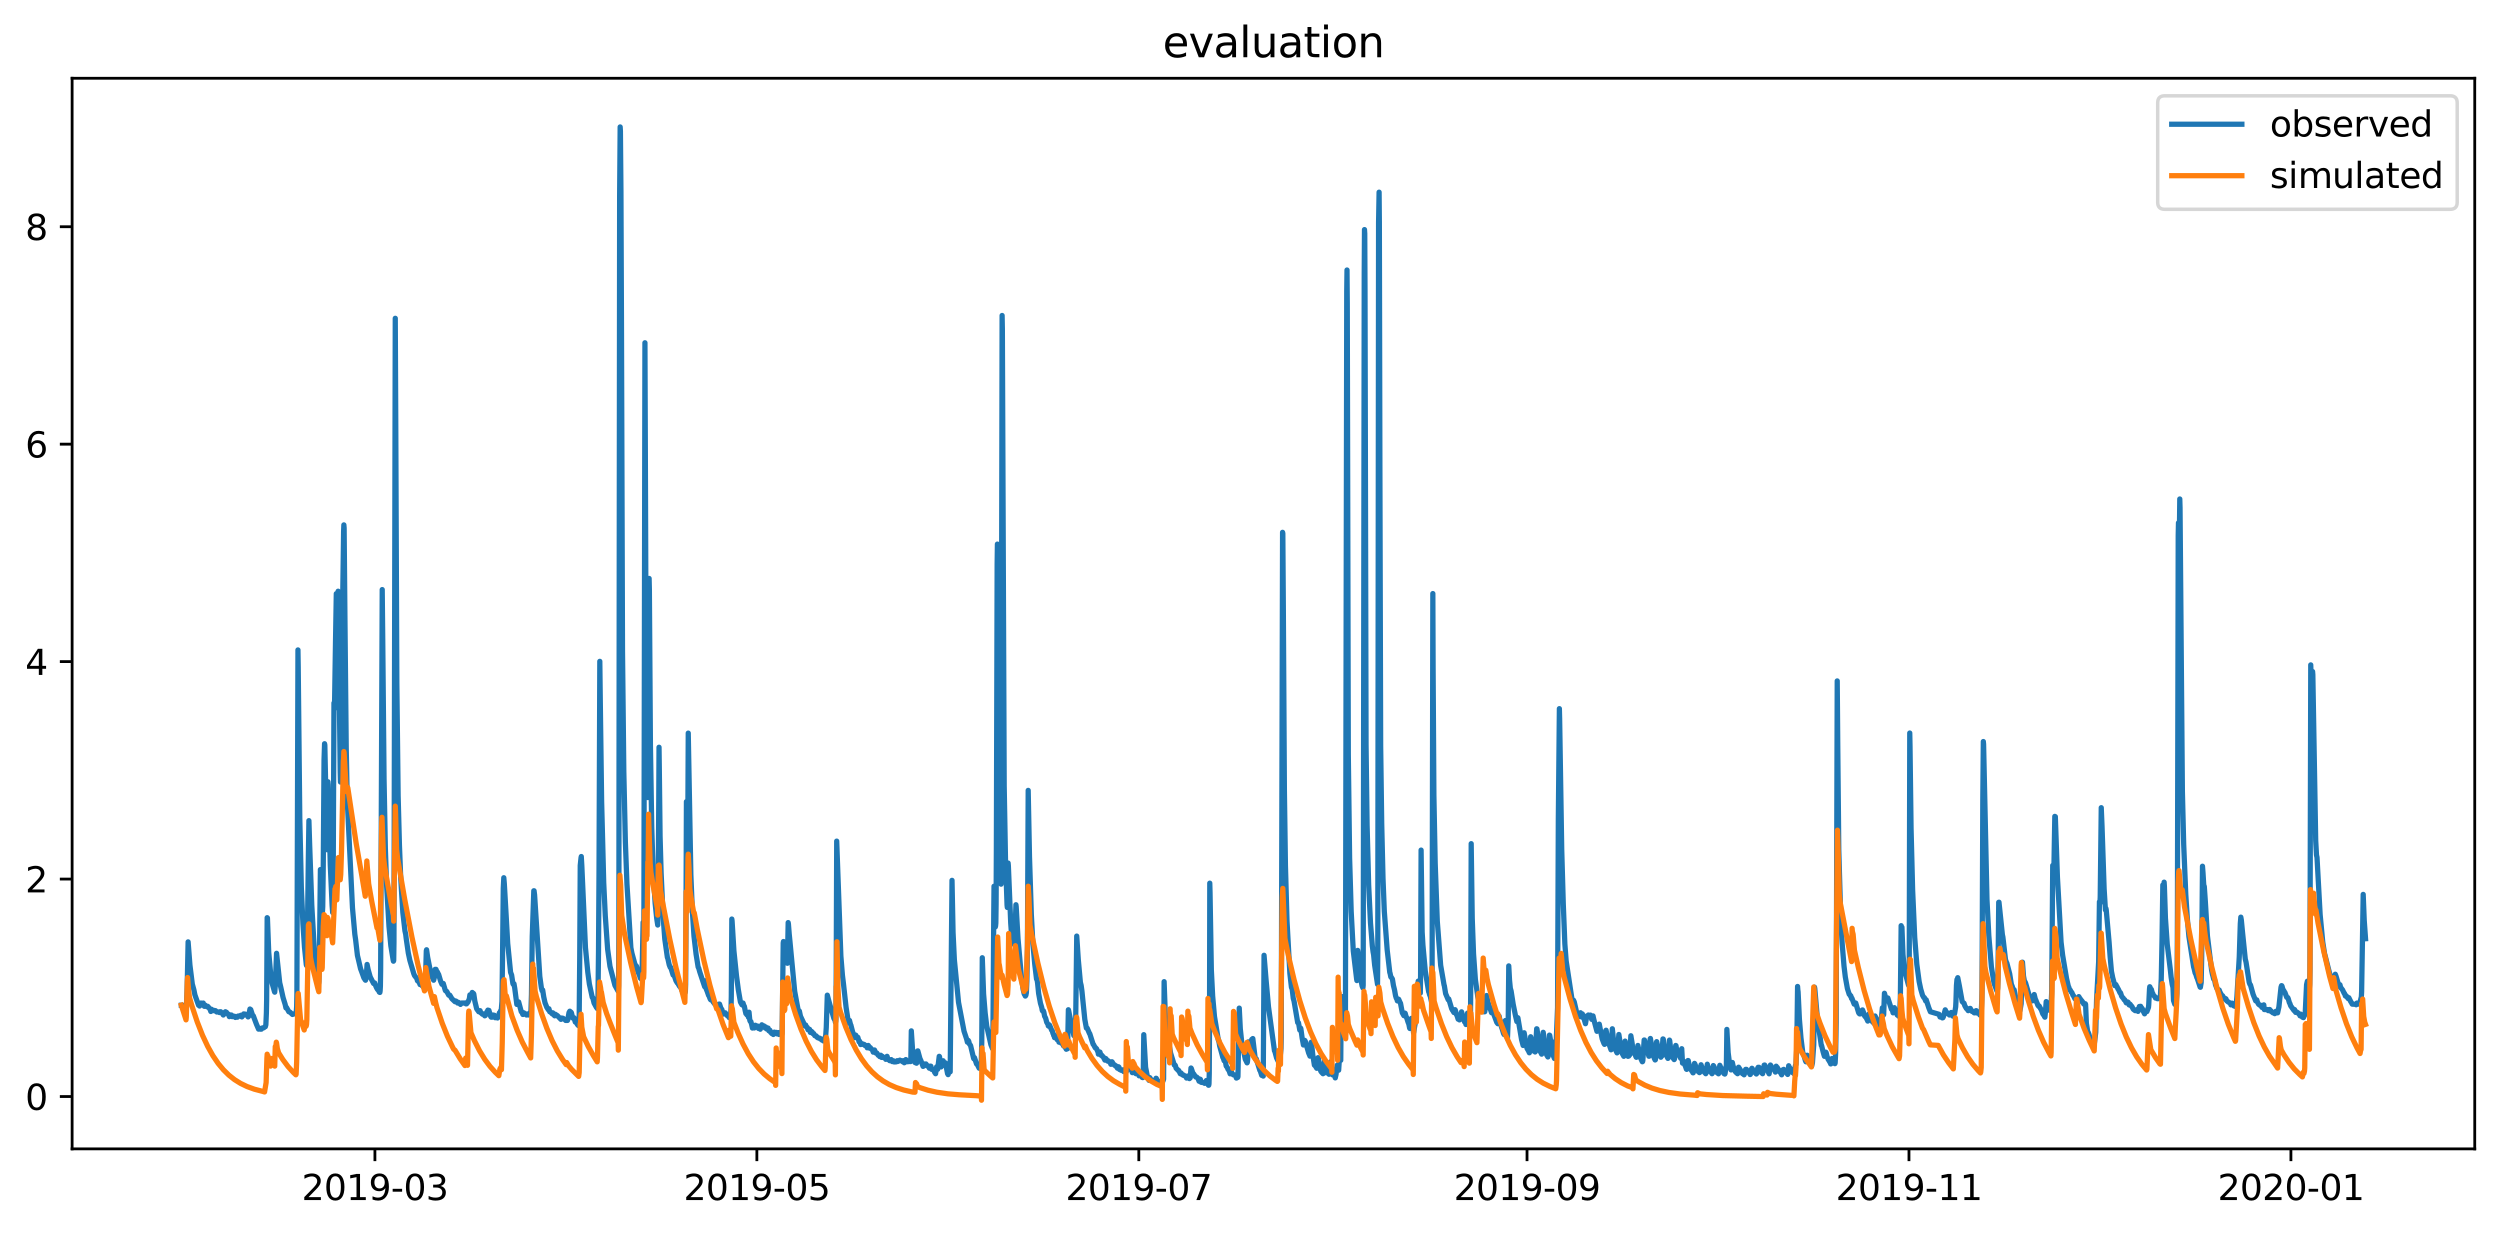 <?xml version="1.0" encoding="utf-8" standalone="no"?>
<!DOCTYPE svg PUBLIC "-//W3C//DTD SVG 1.1//EN"
  "http://www.w3.org/Graphics/SVG/1.1/DTD/svg11.dtd">
<svg xmlns:xlink="http://www.w3.org/1999/xlink" width="712.773pt" height="351.436pt" viewBox="0 0 712.773 351.436" xmlns="http://www.w3.org/2000/svg" version="1.1">
 <defs>
  <style type="text/css">*{stroke-linejoin: round; stroke-linecap: butt}</style>
 </defs>
 <g id="figure_1">
  <g id="patch_1">
   <path d="M 0 351.436 
L 712.773 351.436 
L 712.773 0 
L 0 0 
z
" style="fill: #ffffff"/>
  </g>
  <g id="axes_1">
   <g id="patch_2">
    <path d="M 20.562 327.558 
L 705.572 327.558 
L 705.572 22.318 
L 20.562 22.318 
z
" style="fill: #ffffff"/>
   </g>
   <g id="matplotlib.axis_1">
    <g id="xtick_1">
     <g id="line2d_1">
      <defs>
       <path id="mc78643cb9e" d="M 0 0 
L 0 3.5 
" style="stroke: #000000; stroke-width: 0.8"/>
      </defs>
      <g>
       <use xlink:href="#mc78643cb9e" x="106.892" y="327.558" style="stroke: #000000; stroke-width: 0.8"/>
      </g>
     </g>
     <g id="text_1">
      <!-- 2019-03 -->
      <g transform="translate(86 342.157) scale(0.1 -0.1)">
       <defs>
        <path id="DejaVuSans-32" d="M 1228 531 
L 3431 531 
L 3431 0 
L 469 0 
L 469 531 
Q 828 903 1448 1529 
Q 2069 2156 2228 2338 
Q 2531 2678 2651 2914 
Q 2772 3150 2772 3378 
Q 2772 3750 2511 3984 
Q 2250 4219 1831 4219 
Q 1534 4219 1204 4116 
Q 875 4013 500 3803 
L 500 4441 
Q 881 4594 1212 4672 
Q 1544 4750 1819 4750 
Q 2544 4750 2975 4387 
Q 3406 4025 3406 3419 
Q 3406 3131 3298 2873 
Q 3191 2616 2906 2266 
Q 2828 2175 2409 1742 
Q 1991 1309 1228 531 
z
" transform="scale(0.016)"/>
        <path id="DejaVuSans-30" d="M 2034 4250 
Q 1547 4250 1301 3770 
Q 1056 3291 1056 2328 
Q 1056 1369 1301 889 
Q 1547 409 2034 409 
Q 2525 409 2770 889 
Q 3016 1369 3016 2328 
Q 3016 3291 2770 3770 
Q 2525 4250 2034 4250 
z
M 2034 4750 
Q 2819 4750 3233 4129 
Q 3647 3509 3647 2328 
Q 3647 1150 3233 529 
Q 2819 -91 2034 -91 
Q 1250 -91 836 529 
Q 422 1150 422 2328 
Q 422 3509 836 4129 
Q 1250 4750 2034 4750 
z
" transform="scale(0.016)"/>
        <path id="DejaVuSans-31" d="M 794 531 
L 1825 531 
L 1825 4091 
L 703 3866 
L 703 4441 
L 1819 4666 
L 2450 4666 
L 2450 531 
L 3481 531 
L 3481 0 
L 794 0 
L 794 531 
z
" transform="scale(0.016)"/>
        <path id="DejaVuSans-39" d="M 703 97 
L 703 672 
Q 941 559 1184 500 
Q 1428 441 1663 441 
Q 2288 441 2617 861 
Q 2947 1281 2994 2138 
Q 2813 1869 2534 1725 
Q 2256 1581 1919 1581 
Q 1219 1581 811 2004 
Q 403 2428 403 3163 
Q 403 3881 828 4315 
Q 1253 4750 1959 4750 
Q 2769 4750 3195 4129 
Q 3622 3509 3622 2328 
Q 3622 1225 3098 567 
Q 2575 -91 1691 -91 
Q 1453 -91 1209 -44 
Q 966 3 703 97 
z
M 1959 2075 
Q 2384 2075 2632 2365 
Q 2881 2656 2881 3163 
Q 2881 3666 2632 3958 
Q 2384 4250 1959 4250 
Q 1534 4250 1286 3958 
Q 1038 3666 1038 3163 
Q 1038 2656 1286 2365 
Q 1534 2075 1959 2075 
z
" transform="scale(0.016)"/>
        <path id="DejaVuSans-2d" d="M 313 2009 
L 1997 2009 
L 1997 1497 
L 313 1497 
L 313 2009 
z
" transform="scale(0.016)"/>
        <path id="DejaVuSans-33" d="M 2597 2516 
Q 3050 2419 3304 2112 
Q 3559 1806 3559 1356 
Q 3559 666 3084 287 
Q 2609 -91 1734 -91 
Q 1441 -91 1130 -33 
Q 819 25 488 141 
L 488 750 
Q 750 597 1062 519 
Q 1375 441 1716 441 
Q 2309 441 2620 675 
Q 2931 909 2931 1356 
Q 2931 1769 2642 2001 
Q 2353 2234 1838 2234 
L 1294 2234 
L 1294 2753 
L 1863 2753 
Q 2328 2753 2575 2939 
Q 2822 3125 2822 3475 
Q 2822 3834 2567 4026 
Q 2313 4219 1838 4219 
Q 1578 4219 1281 4162 
Q 984 4106 628 3988 
L 628 4550 
Q 988 4650 1302 4700 
Q 1616 4750 1894 4750 
Q 2613 4750 3031 4423 
Q 3450 4097 3450 3541 
Q 3450 3153 3228 2886 
Q 3006 2619 2597 2516 
z
" transform="scale(0.016)"/>
       </defs>
       <use xlink:href="#DejaVuSans-32"/>
       <use xlink:href="#DejaVuSans-30" x="63.623"/>
       <use xlink:href="#DejaVuSans-31" x="127.246"/>
       <use xlink:href="#DejaVuSans-39" x="190.869"/>
       <use xlink:href="#DejaVuSans-2d" x="254.492"/>
       <use xlink:href="#DejaVuSans-30" x="290.576"/>
       <use xlink:href="#DejaVuSans-33" x="354.199"/>
      </g>
     </g>
    </g>
    <g id="xtick_2">
     <g id="line2d_2">
      <g>
       <use xlink:href="#mc78643cb9e" x="215.789" y="327.558" style="stroke: #000000; stroke-width: 0.8"/>
      </g>
     </g>
     <g id="text_2">
      <!-- 2019-05 -->
      <g transform="translate(194.897 342.157) scale(0.1 -0.1)">
       <defs>
        <path id="DejaVuSans-35" d="M 691 4666 
L 3169 4666 
L 3169 4134 
L 1269 4134 
L 1269 2991 
Q 1406 3038 1543 3061 
Q 1681 3084 1819 3084 
Q 2600 3084 3056 2656 
Q 3513 2228 3513 1497 
Q 3513 744 3044 326 
Q 2575 -91 1722 -91 
Q 1428 -91 1123 -41 
Q 819 9 494 109 
L 494 744 
Q 775 591 1075 516 
Q 1375 441 1709 441 
Q 2250 441 2565 725 
Q 2881 1009 2881 1497 
Q 2881 1984 2565 2268 
Q 2250 2553 1709 2553 
Q 1456 2553 1204 2497 
Q 953 2441 691 2322 
L 691 4666 
z
" transform="scale(0.016)"/>
       </defs>
       <use xlink:href="#DejaVuSans-32"/>
       <use xlink:href="#DejaVuSans-30" x="63.623"/>
       <use xlink:href="#DejaVuSans-31" x="127.246"/>
       <use xlink:href="#DejaVuSans-39" x="190.869"/>
       <use xlink:href="#DejaVuSans-2d" x="254.492"/>
       <use xlink:href="#DejaVuSans-30" x="290.576"/>
       <use xlink:href="#DejaVuSans-35" x="354.199"/>
      </g>
     </g>
    </g>
    <g id="xtick_3">
     <g id="line2d_3">
      <g>
       <use xlink:href="#mc78643cb9e" x="324.686" y="327.558" style="stroke: #000000; stroke-width: 0.8"/>
      </g>
     </g>
     <g id="text_3">
      <!-- 2019-07 -->
      <g transform="translate(303.794 342.157) scale(0.1 -0.1)">
       <defs>
        <path id="DejaVuSans-37" d="M 525 4666 
L 3525 4666 
L 3525 4397 
L 1831 0 
L 1172 0 
L 2766 4134 
L 525 4134 
L 525 4666 
z
" transform="scale(0.016)"/>
       </defs>
       <use xlink:href="#DejaVuSans-32"/>
       <use xlink:href="#DejaVuSans-30" x="63.623"/>
       <use xlink:href="#DejaVuSans-31" x="127.246"/>
       <use xlink:href="#DejaVuSans-39" x="190.869"/>
       <use xlink:href="#DejaVuSans-2d" x="254.492"/>
       <use xlink:href="#DejaVuSans-30" x="290.576"/>
       <use xlink:href="#DejaVuSans-37" x="354.199"/>
      </g>
     </g>
    </g>
    <g id="xtick_4">
     <g id="line2d_4">
      <g>
       <use xlink:href="#mc78643cb9e" x="435.368" y="327.558" style="stroke: #000000; stroke-width: 0.8"/>
      </g>
     </g>
     <g id="text_4">
      <!-- 2019-09 -->
      <g transform="translate(414.477 342.157) scale(0.1 -0.1)">
       <use xlink:href="#DejaVuSans-32"/>
       <use xlink:href="#DejaVuSans-30" x="63.623"/>
       <use xlink:href="#DejaVuSans-31" x="127.246"/>
       <use xlink:href="#DejaVuSans-39" x="190.869"/>
       <use xlink:href="#DejaVuSans-2d" x="254.492"/>
       <use xlink:href="#DejaVuSans-30" x="290.576"/>
       <use xlink:href="#DejaVuSans-39" x="354.199"/>
      </g>
     </g>
    </g>
    <g id="xtick_5">
     <g id="line2d_5">
      <g>
       <use xlink:href="#mc78643cb9e" x="544.265" y="327.558" style="stroke: #000000; stroke-width: 0.8"/>
      </g>
     </g>
     <g id="text_5">
      <!-- 2019-11 -->
      <g transform="translate(523.374 342.157) scale(0.1 -0.1)">
       <use xlink:href="#DejaVuSans-32"/>
       <use xlink:href="#DejaVuSans-30" x="63.623"/>
       <use xlink:href="#DejaVuSans-31" x="127.246"/>
       <use xlink:href="#DejaVuSans-39" x="190.869"/>
       <use xlink:href="#DejaVuSans-2d" x="254.492"/>
       <use xlink:href="#DejaVuSans-31" x="290.576"/>
       <use xlink:href="#DejaVuSans-31" x="354.199"/>
      </g>
     </g>
    </g>
    <g id="xtick_6">
     <g id="line2d_6">
      <g>
       <use xlink:href="#mc78643cb9e" x="653.162" y="327.558" style="stroke: #000000; stroke-width: 0.8"/>
      </g>
     </g>
     <g id="text_6">
      <!-- 2020-01 -->
      <g transform="translate(632.271 342.157) scale(0.1 -0.1)">
       <use xlink:href="#DejaVuSans-32"/>
       <use xlink:href="#DejaVuSans-30" x="63.623"/>
       <use xlink:href="#DejaVuSans-32" x="127.246"/>
       <use xlink:href="#DejaVuSans-30" x="190.869"/>
       <use xlink:href="#DejaVuSans-2d" x="254.492"/>
       <use xlink:href="#DejaVuSans-30" x="290.576"/>
       <use xlink:href="#DejaVuSans-31" x="354.199"/>
      </g>
     </g>
    </g>
   </g>
   <g id="matplotlib.axis_2">
    <g id="ytick_1">
     <g id="line2d_7">
      <defs>
       <path id="m02a53e3468" d="M 0 0 
L -3.5 0 
" style="stroke: #000000; stroke-width: 0.8"/>
      </defs>
      <g>
       <use xlink:href="#m02a53e3468" x="20.562" y="312.638" style="stroke: #000000; stroke-width: 0.8"/>
      </g>
     </g>
     <g id="text_7">
      <!-- 0 -->
      <g transform="translate(7.2 316.438) scale(0.1 -0.1)">
       <use xlink:href="#DejaVuSans-30"/>
      </g>
     </g>
    </g>
    <g id="ytick_2">
     <g id="line2d_8">
      <g>
       <use xlink:href="#m02a53e3468" x="20.562" y="250.638" style="stroke: #000000; stroke-width: 0.8"/>
      </g>
     </g>
     <g id="text_8">
      <!-- 2 -->
      <g transform="translate(7.2 254.437) scale(0.1 -0.1)">
       <use xlink:href="#DejaVuSans-32"/>
      </g>
     </g>
    </g>
    <g id="ytick_3">
     <g id="line2d_9">
      <g>
       <use xlink:href="#m02a53e3468" x="20.562" y="188.637" style="stroke: #000000; stroke-width: 0.8"/>
      </g>
     </g>
     <g id="text_9">
      <!-- 4 -->
      <g transform="translate(7.2 192.436) scale(0.1 -0.1)">
       <defs>
        <path id="DejaVuSans-34" d="M 2419 4116 
L 825 1625 
L 2419 1625 
L 2419 4116 
z
M 2253 4666 
L 3047 4666 
L 3047 1625 
L 3713 1625 
L 3713 1100 
L 3047 1100 
L 3047 0 
L 2419 0 
L 2419 1100 
L 313 1100 
L 313 1709 
L 2253 4666 
z
" transform="scale(0.016)"/>
       </defs>
       <use xlink:href="#DejaVuSans-34"/>
      </g>
     </g>
    </g>
    <g id="ytick_4">
     <g id="line2d_10">
      <g>
       <use xlink:href="#m02a53e3468" x="20.562" y="126.636" style="stroke: #000000; stroke-width: 0.8"/>
      </g>
     </g>
     <g id="text_10">
      <!-- 6 -->
      <g transform="translate(7.2 130.435) scale(0.1 -0.1)">
       <defs>
        <path id="DejaVuSans-36" d="M 2113 2584 
Q 1688 2584 1439 2293 
Q 1191 2003 1191 1497 
Q 1191 994 1439 701 
Q 1688 409 2113 409 
Q 2538 409 2786 701 
Q 3034 994 3034 1497 
Q 3034 2003 2786 2293 
Q 2538 2584 2113 2584 
z
M 3366 4563 
L 3366 3988 
Q 3128 4100 2886 4159 
Q 2644 4219 2406 4219 
Q 1781 4219 1451 3797 
Q 1122 3375 1075 2522 
Q 1259 2794 1537 2939 
Q 1816 3084 2150 3084 
Q 2853 3084 3261 2657 
Q 3669 2231 3669 1497 
Q 3669 778 3244 343 
Q 2819 -91 2113 -91 
Q 1303 -91 875 529 
Q 447 1150 447 2328 
Q 447 3434 972 4092 
Q 1497 4750 2381 4750 
Q 2619 4750 2861 4703 
Q 3103 4656 3366 4563 
z
" transform="scale(0.016)"/>
       </defs>
       <use xlink:href="#DejaVuSans-36"/>
      </g>
     </g>
    </g>
    <g id="ytick_5">
     <g id="line2d_11">
      <g>
       <use xlink:href="#m02a53e3468" x="20.562" y="64.636" style="stroke: #000000; stroke-width: 0.8"/>
      </g>
     </g>
     <g id="text_11">
      <!-- 8 -->
      <g transform="translate(7.2 68.435) scale(0.1 -0.1)">
       <defs>
        <path id="DejaVuSans-38" d="M 2034 2216 
Q 1584 2216 1326 1975 
Q 1069 1734 1069 1313 
Q 1069 891 1326 650 
Q 1584 409 2034 409 
Q 2484 409 2743 651 
Q 3003 894 3003 1313 
Q 3003 1734 2745 1975 
Q 2488 2216 2034 2216 
z
M 1403 2484 
Q 997 2584 770 2862 
Q 544 3141 544 3541 
Q 544 4100 942 4425 
Q 1341 4750 2034 4750 
Q 2731 4750 3128 4425 
Q 3525 4100 3525 3541 
Q 3525 3141 3298 2862 
Q 3072 2584 2669 2484 
Q 3125 2378 3379 2068 
Q 3634 1759 3634 1313 
Q 3634 634 3220 271 
Q 2806 -91 2034 -91 
Q 1263 -91 848 271 
Q 434 634 434 1313 
Q 434 1759 690 2068 
Q 947 2378 1403 2484 
z
M 1172 3481 
Q 1172 3119 1398 2916 
Q 1625 2713 2034 2713 
Q 2441 2713 2670 2916 
Q 2900 3119 2900 3481 
Q 2900 3844 2670 4047 
Q 2441 4250 2034 4250 
Q 1625 4250 1398 4047 
Q 1172 3844 1172 3481 
z
" transform="scale(0.016)"/>
       </defs>
       <use xlink:href="#DejaVuSans-38"/>
      </g>
     </g>
    </g>
   </g>
   <g id="line2d_12">
    <path d="M 51.699 286.598 
L 52.071 286.598 
L 52.294 286.908 
L 52.518 286.908 
L 52.592 287.063 
L 52.666 286.986 
L 52.741 286.986 
L 52.889 287.218 
L 53.038 286.986 
L 53.187 286.056 
L 53.336 282.646 
L 53.633 268.54 
L 54.154 275.205 
L 54.823 280.553 
L 55.27 282.181 
L 55.567 283.653 
L 56.609 286.598 
L 56.832 286.676 
L 56.906 286.831 
L 57.278 285.978 
L 57.799 286.056 
L 57.873 286.288 
L 57.948 285.978 
L 58.245 286.908 
L 58.394 286.908 
L 58.543 286.598 
L 58.691 286.908 
L 58.989 286.908 
L 59.063 287.063 
L 59.212 286.908 
L 59.51 287.296 
L 59.584 287.296 
L 59.807 287.683 
L 59.881 287.683 
L 60.105 288.381 
L 60.328 287.761 
L 60.402 287.916 
L 60.551 288.148 
L 60.7 288.071 
L 60.848 288.148 
L 61.072 288.071 
L 61.295 288.148 
L 61.444 288.148 
L 61.592 288.381 
L 61.815 288.536 
L 61.964 288.458 
L 62.187 288.536 
L 62.485 288.613 
L 62.559 288.691 
L 62.708 288.458 
L 62.782 288.613 
L 62.857 288.536 
L 62.931 288.458 
L 63.154 288.768 
L 63.377 288.846 
L 63.601 289.311 
L 63.675 289.388 
L 63.898 288.768 
L 64.27 288.458 
L 64.493 288.768 
L 64.568 288.613 
L 64.865 289.078 
L 65.163 289.156 
L 65.386 289.853 
L 65.46 289.698 
L 65.683 289.388 
L 65.981 289.388 
L 66.204 289.853 
L 66.502 289.698 
L 66.948 289.776 
L 67.097 290.086 
L 67.171 290.008 
L 67.692 290.008 
L 67.84 289.698 
L 68.584 289.621 
L 68.659 289.466 
L 68.807 289.853 
L 68.882 289.776 
L 68.956 289.931 
L 69.179 289.466 
L 69.254 289.388 
L 69.328 289.543 
L 69.477 289.078 
L 69.998 289.156 
L 70.146 289.388 
L 70.37 289.388 
L 70.593 289.698 
L 70.667 289.698 
L 70.741 289.931 
L 70.816 289.853 
L 70.89 289.698 
L 71.262 287.683 
L 71.411 288.148 
L 71.485 287.838 
L 71.932 289.233 
L 72.08 289.621 
L 72.155 289.543 
L 72.229 289.621 
L 72.452 290.241 
L 73.122 292.023 
L 73.717 293.418 
L 73.866 293.341 
L 73.94 293.186 
L 74.014 293.263 
L 74.163 293.418 
L 74.535 293.418 
L 74.684 293.108 
L 75.204 293.031 
L 75.428 292.798 
L 75.651 292.721 
L 75.799 292.178 
L 75.948 288.846 
L 76.023 285.048 
L 76.171 261.643 
L 76.246 261.72 
L 76.618 271.563 
L 77.138 277.298 
L 77.585 280.321 
L 78.254 282.723 
L 78.329 282.878 
L 78.477 281.096 
L 78.849 271.795 
L 79.742 280.166 
L 80.039 281.406 
L 80.709 284.428 
L 81.304 286.366 
L 81.527 287.373 
L 81.601 287.141 
L 81.676 287.218 
L 82.345 288.458 
L 82.643 288.536 
L 83.387 289.233 
L 83.684 289.078 
L 84.354 289.078 
L 84.502 288.071 
L 84.577 286.986 
L 84.651 282.956 
L 84.949 185.304 
L 85.023 190.032 
L 85.469 233.2 
L 85.916 253.118 
L 86.362 263.27 
L 86.808 270.013 
L 87.329 275.05 
L 87.403 275.283 
L 87.478 274.973 
L 87.552 273.345 
L 87.924 243.818 
L 88.073 233.975 
L 88.296 241.183 
L 88.891 258.078 
L 89.709 272.415 
L 90.23 277.143 
L 90.825 280.398 
L 90.899 279.856 
L 91.048 275.05 
L 91.346 247.925 
L 91.866 259.395 
L 91.941 259.86 
L 92.015 258.465 
L 92.164 246.763 
L 92.387 216.692 
L 92.536 212.042 
L 92.61 212.43 
L 92.833 222.892 
L 93.28 242.268 
L 93.503 222.892 
L 93.577 223.745 
L 94.172 246.763 
L 94.693 258.233 
L 94.842 260.17 
L 94.916 259.473 
L 94.99 252.498 
L 95.214 200.417 
L 95.362 202.122 
L 95.66 182.747 
L 95.883 169.262 
L 95.957 171.819 
L 96.106 179.414 
L 96.18 178.949 
L 96.404 168.564 
L 96.627 189.024 
L 96.999 220.025 
L 97.073 222.97 
L 97.147 222.35 
L 97.668 173.524 
L 97.966 151.514 
L 98.04 149.654 
L 98.114 150.584 
L 98.338 175.772 
L 98.71 213.127 
L 99.007 228.24 
L 100.495 258.853 
L 101.164 266.37 
L 101.387 267.92 
L 101.908 272.415 
L 102.206 273.655 
L 102.801 276.213 
L 103.098 276.988 
L 103.768 278.848 
L 103.842 278.848 
L 104.065 279.313 
L 104.214 279.468 
L 104.363 278.926 
L 104.437 278.228 
L 104.66 274.973 
L 104.958 276.445 
L 105.553 278.538 
L 106.52 280.398 
L 106.669 280.243 
L 106.743 280.398 
L 106.817 280.243 
L 107.189 281.251 
L 107.412 281.716 
L 107.636 282.103 
L 107.784 282.258 
L 107.859 282.258 
L 108.156 282.878 
L 108.305 282.956 
L 108.379 282.491 
L 108.454 281.173 
L 108.528 276.213 
L 108.974 168.099 
L 109.123 182.514 
L 109.495 222.117 
L 109.867 241.803 
L 110.239 252.73 
L 110.908 264.123 
L 111.429 269.625 
L 112.098 273.733 
L 112.173 274.043 
L 112.247 273.888 
L 112.322 268.695 
L 112.694 90.753 
L 112.842 122.606 
L 113.14 194.76 
L 113.512 226.922 
L 113.884 241.028 
L 114.256 250.483 
L 114.851 260.17 
L 115.446 265.363 
L 115.669 266.37 
L 115.818 267.61 
L 116.413 271.718 
L 116.859 273.81 
L 117.975 277.608 
L 118.198 278.151 
L 118.867 279.003 
L 119.016 279.623 
L 119.091 279.546 
L 119.165 279.391 
L 119.537 280.243 
L 119.686 280.398 
L 119.76 280.708 
L 119.834 280.553 
L 121.024 281.638 
L 121.099 281.638 
L 121.322 278.848 
L 121.545 271.098 
L 121.62 270.788 
L 121.917 272.88 
L 122.512 275.903 
L 123.033 278.228 
L 123.107 278.228 
L 123.33 278.848 
L 123.405 278.926 
L 123.628 279.468 
L 123.851 278.616 
L 124.074 276.368 
L 124.149 276.6 
L 124.223 276.523 
L 124.297 276.368 
L 124.595 277.143 
L 124.669 277.065 
L 124.967 277.685 
L 125.041 277.763 
L 125.636 279.778 
L 126.008 280.631 
L 126.157 280.553 
L 126.306 280.398 
L 126.38 280.398 
L 126.975 282.413 
L 127.124 282.568 
L 127.347 282.646 
L 127.496 282.878 
L 127.645 283.188 
L 127.942 283.731 
L 128.017 283.653 
L 128.091 283.808 
L 128.165 283.731 
L 128.24 283.731 
L 128.835 284.738 
L 129.727 285.591 
L 129.802 285.358 
L 129.95 285.591 
L 130.025 285.436 
L 130.174 285.668 
L 130.322 285.668 
L 130.471 285.978 
L 130.62 285.746 
L 130.694 285.901 
L 130.769 285.823 
L 131.289 286.366 
L 131.587 285.978 
L 132.777 285.978 
L 132.851 286.211 
L 132.926 286.056 
L 133 286.211 
L 133.075 286.133 
L 133.223 285.978 
L 133.372 285.591 
L 133.446 285.668 
L 133.818 284.738 
L 133.967 283.653 
L 134.265 284.118 
L 134.339 284.118 
L 134.413 283.963 
L 134.637 282.956 
L 134.86 283.266 
L 134.934 283.188 
L 135.009 283.266 
L 135.083 283.421 
L 135.38 285.436 
L 135.901 287.606 
L 136.273 288.148 
L 136.347 288.148 
L 136.496 288.458 
L 136.719 288.458 
L 136.868 288.148 
L 137.091 288.768 
L 137.24 288.846 
L 137.538 289.156 
L 137.612 289.078 
L 137.984 289.078 
L 138.207 289.621 
L 138.281 289.466 
L 138.356 289.543 
L 138.579 289.156 
L 138.876 288.381 
L 138.951 288.458 
L 139.1 287.993 
L 139.174 288.071 
L 139.248 288.148 
L 139.323 288.071 
L 139.397 288.071 
L 139.918 289.853 
L 140.067 290.008 
L 140.29 290.008 
L 140.513 289.388 
L 140.959 289.466 
L 141.182 290.163 
L 141.257 290.008 
L 141.331 290.086 
L 141.48 289.931 
L 141.554 290.008 
L 141.629 290.008 
L 141.852 290.241 
L 142.224 289.543 
L 142.372 288.768 
L 142.521 288.691 
L 142.744 288.148 
L 142.819 288.381 
L 142.893 288.226 
L 143.116 285.513 
L 143.265 273.578 
L 143.488 253.273 
L 143.637 250.25 
L 143.786 251.955 
L 144.306 261.023 
L 144.753 269.005 
L 145.571 277.22 
L 145.868 277.995 
L 146.24 280.476 
L 146.389 280.708 
L 146.464 280.708 
L 146.538 280.476 
L 146.761 281.793 
L 147.356 286.366 
L 147.505 286.056 
L 147.579 285.668 
L 147.654 285.746 
L 147.728 285.901 
L 147.877 285.668 
L 148.621 288.458 
L 148.769 288.458 
L 149.067 289.233 
L 149.141 289.233 
L 149.364 288.768 
L 149.662 289.156 
L 149.885 289.078 
L 149.96 289.078 
L 150.108 289.388 
L 150.183 289.233 
L 150.257 289.311 
L 150.406 289.078 
L 150.48 289.233 
L 150.629 289.388 
L 151.298 288.536 
L 151.373 288.148 
L 151.522 283.576 
L 151.745 267.068 
L 152.191 253.97 
L 152.265 253.97 
L 152.414 255.133 
L 153.902 278.383 
L 154.348 281.638 
L 154.571 282.491 
L 154.72 282.258 
L 155.018 284.196 
L 155.39 285.901 
L 155.91 287.218 
L 156.357 287.916 
L 156.505 287.606 
L 156.728 288.458 
L 156.803 288.381 
L 157.472 289.078 
L 157.547 289.001 
L 157.621 288.768 
L 157.844 289.311 
L 158.067 289.543 
L 158.142 289.621 
L 158.29 289.156 
L 158.588 289.543 
L 158.662 289.388 
L 158.737 289.466 
L 158.886 289.543 
L 159.109 289.776 
L 159.927 290.628 
L 160.15 290.241 
L 160.373 290.318 
L 160.522 290.318 
L 160.745 290.551 
L 160.968 290.628 
L 161.117 290.628 
L 161.266 290.938 
L 161.786 290.938 
L 161.861 290.783 
L 162.233 288.691 
L 162.456 288.303 
L 162.605 288.458 
L 162.753 288.536 
L 162.902 288.691 
L 163.274 290.241 
L 163.349 290.086 
L 163.646 290.163 
L 164.018 291.403 
L 164.092 291.248 
L 164.167 291.326 
L 164.687 292.178 
L 164.911 292.411 
L 165.059 291.403 
L 165.134 289.621 
L 165.283 272.958 
L 165.431 246.763 
L 165.654 244.593 
L 165.729 244.205 
L 165.878 246.763 
L 166.919 270.168 
L 167.588 277.22 
L 168.035 280.553 
L 168.853 284.351 
L 169.002 284.428 
L 169.374 285.978 
L 170.043 287.218 
L 170.117 287.218 
L 170.266 287.528 
L 170.415 286.133 
L 170.489 284.428 
L 170.638 271.485 
L 170.787 248.158 
L 171.01 188.559 
L 171.159 200.805 
L 171.531 228.627 
L 172.126 251.723 
L 172.572 261.1 
L 173.242 270.633 
L 173.911 275.515 
L 175.324 280.941 
L 176.217 282.568 
L 176.291 282.568 
L 176.366 281.018 
L 176.44 267.533 
L 176.663 55.8 
L 176.812 36.193 
L 176.886 37.433 
L 177.035 54.793 
L 177.184 91.916 
L 177.481 185.537 
L 177.853 219.947 
L 178.3 240.098 
L 178.746 251.955 
L 179.862 270.168 
L 180.159 271.718 
L 180.977 274.74 
L 181.052 274.895 
L 181.201 275.748 
L 181.275 275.283 
L 181.349 275.335 
L 181.498 275.515 
L 181.796 276.833 
L 182.391 278.228 
L 182.539 278.848 
L 182.688 278.848 
L 182.763 279.081 
L 182.837 278.926 
L 182.911 279.158 
L 183.06 277.22 
L 183.358 262.96 
L 183.432 263.89 
L 183.506 265.208 
L 183.581 262.573 
L 183.878 97.728 
L 184.027 138.494 
L 184.25 201.27 
L 184.548 219.172 
L 184.697 227.387 
L 184.771 226.845 
L 184.92 215.142 
L 185.068 164.922 
L 185.143 168.177 
L 185.44 212.43 
L 185.812 235.758 
L 186.184 247.46 
L 186.779 257.458 
L 187.226 261.798 
L 187.523 263.735 
L 187.597 259.705 
L 187.821 228.317 
L 187.895 213.05 
L 187.969 218.63 
L 188.193 238.393 
L 188.49 248.855 
L 189.085 261.643 
L 189.531 267.688 
L 190.275 272.958 
L 190.424 273.345 
L 190.796 275.05 
L 191.093 275.825 
L 191.242 275.825 
L 191.912 277.995 
L 191.986 277.918 
L 192.135 277.918 
L 192.358 278.538 
L 192.73 279.623 
L 193.102 280.243 
L 193.176 280.243 
L 193.771 281.251 
L 193.994 281.173 
L 194.366 282.258 
L 194.441 282.258 
L 194.738 282.878 
L 195.036 282.956 
L 195.185 283.188 
L 195.333 282.956 
L 195.408 282.646 
L 195.482 280.631 
L 195.556 268.463 
L 195.705 228.55 
L 195.928 240.873 
L 196.003 242.423 
L 196.077 240.175 
L 196.226 209.02 
L 196.97 249.475 
L 197.416 260.093 
L 197.862 266.913 
L 198.457 272.028 
L 199.052 275.748 
L 199.201 275.98 
L 199.499 277.065 
L 200.912 281.328 
L 200.986 281.328 
L 201.061 279.623 
L 201.284 281.793 
L 201.656 282.723 
L 202.028 283.808 
L 202.102 283.808 
L 202.474 284.816 
L 202.623 285.048 
L 202.697 285.048 
L 202.846 284.738 
L 202.92 284.738 
L 202.995 284.893 
L 203.144 285.358 
L 203.441 285.823 
L 203.59 285.978 
L 203.664 285.978 
L 203.739 286.211 
L 203.813 286.133 
L 204.259 286.753 
L 204.334 287.141 
L 204.706 286.391 
L 204.854 286.908 
L 205.078 286.262 
L 205.152 286.288 
L 205.524 287.425 
L 205.821 287.838 
L 206.119 289.13 
L 206.193 289.078 
L 206.268 289.078 
L 206.416 288.768 
L 206.714 288.768 
L 206.788 288.768 
L 207.16 289.388 
L 207.309 289.388 
L 207.458 289.672 
L 207.83 289.801 
L 207.904 290.137 
L 208.35 288.923 
L 208.425 287.631 
L 208.499 284.118 
L 208.648 262.03 
L 208.722 262.573 
L 209.243 271.098 
L 209.987 278.28 
L 210.508 282.206 
L 211.103 285.668 
L 211.4 286.236 
L 211.474 286.133 
L 211.549 286.469 
L 211.623 286.366 
L 211.772 286.236 
L 211.846 285.978 
L 212.144 286.986 
L 212.218 286.882 
L 212.441 288.045 
L 212.665 289.001 
L 212.739 288.768 
L 212.813 288.871 
L 212.962 289.362 
L 213.111 289.078 
L 213.185 289.181 
L 213.408 290.06 
L 213.483 289.905 
L 213.557 288.587 
L 213.78 290.938 
L 213.929 291.248 
L 214.078 291.248 
L 214.301 292.101 
L 214.524 293.108 
L 214.673 292.798 
L 214.747 292.798 
L 214.822 292.514 
L 215.045 293.082 
L 215.119 293.031 
L 215.268 292.617 
L 215.342 292.307 
L 215.417 292.385 
L 215.64 292.798 
L 215.789 292.566 
L 215.937 292.514 
L 216.235 293.212 
L 216.607 292.798 
L 216.756 293.444 
L 216.979 292.772 
L 217.202 292.178 
L 217.425 292.54 
L 217.648 292.488 
L 217.797 292.488 
L 218.02 292.876 
L 218.169 293.108 
L 218.243 292.953 
L 218.318 292.798 
L 218.615 293.392 
L 218.987 293.108 
L 219.21 293.883 
L 219.285 293.806 
L 219.508 293.728 
L 219.731 294.348 
L 219.88 294.348 
L 220.029 294.658 
L 220.326 294.684 
L 220.475 294.942 
L 220.772 294.271 
L 220.847 294.348 
L 220.996 294.658 
L 221.144 294.658 
L 221.367 294.348 
L 221.516 294.762 
L 221.739 294.658 
L 221.814 294.658 
L 221.963 294.4 
L 222.037 294.477 
L 222.111 294.942 
L 222.186 294.839 
L 222.409 294.658 
L 222.483 294.374 
L 222.558 294.452 
L 222.781 294.968 
L 222.855 294.968 
L 222.93 294.607 
L 223.004 293.367 
L 223.153 281.586 
L 223.301 268.876 
L 223.376 268.437 
L 223.673 272.054 
L 223.896 269.935 
L 223.971 270.09 
L 224.417 274.534 
L 224.492 274.637 
L 224.715 263.038 
L 224.789 263.503 
L 225.012 266.319 
L 225.235 268.566 
L 226.574 282.646 
L 227.541 287.89 
L 227.913 288.277 
L 228.211 289.698 
L 229.103 291.61 
L 229.326 292.204 
L 229.401 292.488 
L 229.475 292.411 
L 229.55 292.462 
L 229.698 292.23 
L 229.922 292.798 
L 230.145 292.902 
L 230.368 293.599 
L 230.442 293.547 
L 230.591 293.418 
L 230.814 293.47 
L 230.963 293.883 
L 231.037 294.348 
L 231.112 294.271 
L 231.186 294.297 
L 231.335 294.038 
L 231.409 294.116 
L 231.558 294.219 
L 231.707 294.658 
L 232.004 294.684 
L 232.302 295.278 
L 232.674 295.33 
L 232.897 295.692 
L 232.971 295.614 
L 233.194 295.898 
L 233.715 296.002 
L 233.864 296.208 
L 234.161 296.208 
L 234.31 296.518 
L 234.682 296.518 
L 234.756 296.777 
L 234.905 296.363 
L 235.203 296.518 
L 235.426 295.123 
L 235.575 292.979 
L 235.872 283.731 
L 236.318 285.41 
L 236.69 286.753 
L 236.839 287.192 
L 237.732 290.318 
L 238.104 290.99 
L 238.178 291.455 
L 238.252 291.351 
L 238.327 290.447 
L 238.401 279.416 
L 238.55 239.813 
L 239.74 272.596 
L 240.186 278.073 
L 240.484 280.527 
L 241.228 287.218 
L 241.897 291.584 
L 241.972 291.532 
L 242.195 290.938 
L 242.492 292.101 
L 242.567 292.178 
L 243.013 293.909 
L 243.236 294.658 
L 243.311 294.658 
L 243.459 294.994 
L 243.608 295.847 
L 243.682 295.847 
L 243.98 295.123 
L 244.054 295.252 
L 244.277 295.898 
L 244.426 295.898 
L 244.575 295.743 
L 244.947 297.061 
L 245.096 296.88 
L 245.244 297.242 
L 245.393 297.81 
L 245.84 297.577 
L 245.988 297.758 
L 246.286 297.758 
L 246.36 297.758 
L 246.583 298.068 
L 246.955 298.068 
L 247.253 298.74 
L 247.55 298.068 
L 247.625 298.146 
L 247.848 298.817 
L 247.997 298.688 
L 248.145 298.688 
L 248.294 298.998 
L 248.369 298.998 
L 248.666 299.308 
L 248.74 299.308 
L 248.964 299.98 
L 249.038 299.928 
L 249.187 299.618 
L 249.336 299.36 
L 249.707 300.238 
L 250.005 300.238 
L 250.377 300.858 
L 250.451 300.755 
L 250.823 301.246 
L 250.898 301.168 
L 250.972 300.884 
L 251.046 300.936 
L 251.121 300.858 
L 251.195 301.013 
L 251.344 301.478 
L 251.567 301.168 
L 251.79 301.504 
L 252.162 301.478 
L 252.385 301.556 
L 252.534 302.021 
L 252.906 301.168 
L 253.203 302.098 
L 253.501 302.176 
L 253.65 302.408 
L 253.947 302.357 
L 254.096 302.098 
L 254.319 302.486 
L 254.394 302.667 
L 254.542 302.408 
L 254.766 302.46 
L 254.914 302.77 
L 255.509 302.744 
L 255.807 302.408 
L 255.956 302.641 
L 256.253 302.408 
L 256.328 302.486 
L 256.551 302.253 
L 256.699 302.408 
L 257.071 302.408 
L 257.369 302.718 
L 257.443 302.692 
L 257.592 302.408 
L 257.666 302.408 
L 257.741 302.563 
L 257.815 303.002 
L 257.89 302.796 
L 258.038 302.486 
L 258.262 302.098 
L 258.485 302.718 
L 259.154 302.667 
L 259.303 302.408 
L 259.526 302.512 
L 259.6 302.667 
L 259.675 302.615 
L 259.824 293.909 
L 260.27 300.755 
L 260.567 302.098 
L 260.865 302.925 
L 261.088 303.028 
L 261.311 303.132 
L 261.386 302.873 
L 261.609 299.644 
L 261.683 299.618 
L 262.278 301.788 
L 262.576 302.434 
L 263.171 304.036 
L 263.32 303.958 
L 263.543 303.338 
L 263.617 303.364 
L 263.692 303.416 
L 263.766 303.648 
L 263.84 303.622 
L 263.989 303.338 
L 264.435 303.958 
L 264.807 303.958 
L 264.882 304.113 
L 264.956 304.552 
L 265.03 304.527 
L 265.179 304.397 
L 265.328 303.958 
L 265.402 303.984 
L 265.625 304.888 
L 265.923 304.862 
L 266.146 304.966 
L 266.518 305.818 
L 266.592 305.792 
L 266.741 306.128 
L 267.039 304.165 
L 267.188 304.346 
L 267.336 304.862 
L 267.783 301.168 
L 267.857 301.246 
L 268.006 302.202 
L 268.229 303.958 
L 268.303 304.191 
L 268.452 303.881 
L 268.526 303.932 
L 268.75 303.364 
L 268.898 302.434 
L 269.047 302.925 
L 269.121 302.873 
L 269.196 302.847 
L 269.345 303.002 
L 269.568 303.054 
L 270.163 306.128 
L 270.237 306.154 
L 270.312 306.387 
L 270.609 305.25 
L 270.684 305.276 
L 270.907 305.593 
L 271.427 250.999 
L 271.725 265.88 
L 272.097 273.63 
L 273.287 285.797 
L 274.849 293.987 
L 275.593 296.234 
L 275.816 297.138 
L 275.965 296.828 
L 276.039 296.622 
L 276.188 296.854 
L 276.411 297.707 
L 276.709 298.042 
L 277.601 301.788 
L 277.676 301.892 
L 277.75 301.504 
L 277.824 301.53 
L 278.419 303.338 
L 278.568 303.364 
L 279.163 304.55 
L 279.312 304.578 
L 279.535 304.268 
L 279.684 304.397 
L 279.758 303.39 
L 279.907 297.19 
L 280.056 273.061 
L 280.428 283.369 
L 280.874 288.794 
L 281.32 292.514 
L 282.51 297.836 
L 282.957 298.947 
L 283.106 292.953 
L 283.329 260.558 
L 283.403 252.679 
L 283.477 254.978 
L 283.701 263.865 
L 283.775 264.278 
L 283.849 263.994 
L 283.924 263.141 
L 283.998 257.639 
L 284.073 242.035 
L 284.296 160.788 
L 284.37 155.131 
L 284.444 158.928 
L 284.816 220.49 
L 285.188 245.497 
L 285.411 252.084 
L 285.709 89.952 
L 285.783 93.853 
L 286.304 224.029 
L 286.676 245.058 
L 287.122 258.052 
L 287.197 258.724 
L 287.345 251.025 
L 287.42 246.065 
L 287.494 246.866 
L 288.164 263.167 
L 288.387 266.293 
L 288.461 266.293 
L 288.759 269.109 
L 288.833 268.644 
L 288.982 266.474 
L 289.131 268.385 
L 289.205 268.05 
L 289.428 262.909 
L 289.502 262.521 
L 289.651 257.949 
L 289.726 258.517 
L 290.246 267.636 
L 291.213 278.512 
L 291.734 282.232 
L 292.032 283.446 
L 292.106 283.498 
L 292.329 283.989 
L 292.478 283.808 
L 292.627 283.033 
L 292.775 279.649 
L 292.924 270.762 
L 293.147 225.347 
L 293.519 244.308 
L 294.04 260.687 
L 294.486 268.98 
L 295.007 274.818 
L 295.528 279.158 
L 295.602 279.158 
L 295.676 279.287 
L 295.825 280.269 
L 296.123 283.24 
L 296.643 286.03 
L 297.015 287.27 
L 297.164 288.122 
L 297.313 288.303 
L 297.461 288.174 
L 297.61 288.587 
L 297.833 289.75 
L 297.982 290.008 
L 298.131 290.318 
L 298.428 291.455 
L 298.8 292.075 
L 298.875 292.488 
L 298.949 292.437 
L 299.024 292.592 
L 299.172 292.204 
L 299.247 292.281 
L 299.842 293.728 
L 299.991 293.832 
L 300.214 294.658 
L 300.288 294.684 
L 300.437 295.278 
L 300.511 295.278 
L 300.586 295.433 
L 300.66 295.847 
L 300.734 295.795 
L 300.809 295.847 
L 301.032 295.304 
L 301.404 296.415 
L 301.553 296.518 
L 301.776 296.518 
L 301.924 297.138 
L 302.148 296.828 
L 302.296 296.828 
L 302.594 297.422 
L 302.668 297.19 
L 302.743 296.467 
L 302.817 296.751 
L 303.189 298.146 
L 303.487 298.378 
L 303.561 298.378 
L 303.933 298.998 
L 304.007 299.153 
L 304.082 299.102 
L 304.23 298.972 
L 304.379 298.998 
L 304.602 287.89 
L 304.677 288.122 
L 304.9 289.259 
L 306.016 294.529 
L 306.164 295.252 
L 306.239 295.02 
L 306.313 294.968 
L 306.536 295.562 
L 306.685 291.222 
L 306.983 266.887 
L 307.057 267.92 
L 307.429 273.578 
L 308.024 280.062 
L 308.247 280.966 
L 308.47 282.568 
L 308.693 284.816 
L 309.288 290.654 
L 309.735 293.108 
L 309.883 293.057 
L 309.958 293.108 
L 310.627 294.658 
L 310.702 294.71 
L 311.669 297.758 
L 311.743 297.758 
L 312.264 298.74 
L 312.338 298.688 
L 312.561 298.998 
L 312.636 298.998 
L 313.082 300.032 
L 313.156 300.548 
L 313.231 300.419 
L 313.38 300.264 
L 313.528 299.928 
L 313.603 299.954 
L 313.9 300.858 
L 314.123 300.858 
L 314.272 301.142 
L 314.495 301.246 
L 315.016 302.253 
L 315.239 301.788 
L 315.313 301.84 
L 315.685 302.408 
L 315.76 302.512 
L 315.834 302.434 
L 315.909 302.408 
L 316.206 302.718 
L 316.429 302.718 
L 316.727 303.442 
L 316.801 303.416 
L 317.024 302.718 
L 317.099 302.796 
L 317.396 303.338 
L 317.471 303.364 
L 317.694 303.648 
L 317.842 303.648 
L 318.066 303.958 
L 318.289 303.958 
L 318.363 303.984 
L 318.586 304.552 
L 318.884 304.139 
L 319.033 304.268 
L 319.181 304.914 
L 319.479 304.992 
L 319.628 305.147 
L 319.851 305.121 
L 319.925 305.017 
L 320.372 305.508 
L 320.52 305.327 
L 320.743 304.888 
L 320.892 305.302 
L 321.041 305.534 
L 321.115 305.482 
L 321.413 304.578 
L 321.562 304.527 
L 321.71 304.268 
L 321.934 304.268 
L 322.305 304.966 
L 322.454 304.888 
L 322.603 305.095 
L 322.826 305.818 
L 323.496 305.767 
L 323.57 305.508 
L 323.644 305.534 
L 323.793 305.689 
L 323.868 306.128 
L 323.942 306.077 
L 324.091 305.922 
L 324.165 305.56 
L 324.239 305.586 
L 324.314 305.586 
L 324.76 306.723 
L 325.355 306.438 
L 325.43 306.438 
L 325.578 306.826 
L 325.653 307.188 
L 325.727 307.162 
L 325.802 307.239 
L 325.95 306.593 
L 326.099 294.994 
L 326.62 304.294 
L 327.066 306.568 
L 327.587 308.014 
L 327.81 307.239 
L 327.884 307.368 
L 327.959 307.446 
L 328.182 307.988 
L 329.149 308.092 
L 329.223 308.402 
L 329.298 308.324 
L 329.446 308.169 
L 329.595 307.42 
L 329.669 307.446 
L 329.744 307.627 
L 329.893 308.298 
L 330.86 308.298 
L 331.157 308.66 
L 331.38 308.118 
L 331.529 308.298 
L 331.678 307.911 
L 331.752 307.678 
L 331.901 279.881 
L 332.273 290.241 
L 332.645 294.632 
L 333.017 296.441 
L 333.24 297.035 
L 333.389 298.249 
L 333.761 300.29 
L 334.802 303.648 
L 334.951 303.597 
L 335.099 303.752 
L 335.323 304.578 
L 335.471 304.707 
L 335.62 304.888 
L 335.694 304.888 
L 335.918 305.198 
L 336.066 305.198 
L 336.513 306.128 
L 336.736 305.922 
L 337.108 306.438 
L 337.257 306.464 
L 337.405 306.593 
L 337.48 306.516 
L 337.628 306.671 
L 338.149 306.955 
L 338.298 307.368 
L 338.521 306.8 
L 338.595 306.878 
L 338.67 306.8 
L 338.819 307.368 
L 339.042 307.446 
L 339.116 307.523 
L 339.19 307.446 
L 339.339 307.317 
L 339.562 304.501 
L 339.637 304.578 
L 340.083 305.922 
L 340.306 306.154 
L 340.901 307.058 
L 341.199 307.084 
L 341.422 307.368 
L 341.496 307.368 
L 341.868 308.273 
L 342.017 307.963 
L 342.091 307.963 
L 342.166 307.678 
L 342.24 307.73 
L 342.463 308.583 
L 343.282 308.686 
L 343.43 308.867 
L 343.653 308.841 
L 343.877 308.169 
L 343.951 308.066 
L 344.546 309.409 
L 344.62 309.409 
L 344.695 309.022 
L 344.769 306.102 
L 344.844 292.566 
L 344.918 251.8 
L 344.992 254.539 
L 345.364 276.549 
L 345.736 283.963 
L 346.257 289.801 
L 347.373 296.596 
L 347.447 296.544 
L 347.745 298.249 
L 348.34 300.367 
L 348.637 301.478 
L 348.712 301.504 
L 349.009 302.434 
L 349.083 302.357 
L 349.232 302.098 
L 349.381 302.718 
L 349.604 303.958 
L 349.902 304.32 
L 350.125 304.888 
L 350.199 304.888 
L 350.348 305.198 
L 350.422 305.25 
L 350.72 306.154 
L 350.869 306.077 
L 351.017 305.56 
L 351.092 305.586 
L 351.315 306.128 
L 351.389 306.154 
L 351.612 306.438 
L 352.059 306.464 
L 352.208 306.748 
L 352.282 306.748 
L 352.356 306.878 
L 352.505 307.368 
L 352.579 307.343 
L 352.803 307.058 
L 352.877 307.188 
L 352.951 306.955 
L 353.323 287.425 
L 353.621 293.315 
L 354.142 298.249 
L 354.365 299.386 
L 354.662 300.135 
L 355.034 301.995 
L 355.555 303.028 
L 355.629 302.899 
L 355.704 302.176 
L 355.927 297.061 
L 356.15 298.533 
L 356.522 299.36 
L 356.671 300.238 
L 356.894 296.337 
L 357.042 296.622 
L 357.191 296.105 
L 357.861 301.737 
L 358.009 301.995 
L 358.158 301.866 
L 359.2 305.198 
L 359.274 305.198 
L 359.72 306.593 
L 359.795 306.568 
L 359.869 306.335 
L 359.943 306.412 
L 360.092 306.748 
L 360.167 306.8 
L 360.39 272.364 
L 360.985 279.597 
L 361.654 287.037 
L 363.365 299.618 
L 363.439 299.618 
L 363.96 301.607 
L 364.481 302.692 
L 364.704 301.943 
L 364.853 302.098 
L 364.927 301.917 
L 365.225 298.947 
L 365.299 295.666 
L 365.671 151.772 
L 365.745 152.108 
L 365.894 174.093 
L 366.192 225.347 
L 366.489 246.788 
L 366.935 262.573 
L 367.754 277.53 
L 368.2 281.483 
L 368.423 282.051 
L 368.721 284.661 
L 368.944 285.41 
L 369.985 291.558 
L 370.208 291.584 
L 370.58 293.677 
L 370.729 293.806 
L 370.803 293.108 
L 370.878 293.237 
L 371.25 295.95 
L 371.622 297.939 
L 371.919 297.112 
L 371.993 296.622 
L 372.068 296.725 
L 372.217 297.035 
L 372.514 298.146 
L 373.109 300.212 
L 373.407 300.91 
L 373.481 301.117 
L 373.704 300.109 
L 373.853 297.138 
L 374.002 298.146 
L 374.299 300.858 
L 374.746 303.674 
L 375.043 303.958 
L 375.415 304.578 
L 375.564 303.442 
L 375.787 301.556 
L 375.861 301.685 
L 376.085 302.873 
L 376.382 304.862 
L 376.605 305.457 
L 376.828 305.741 
L 377.2 306.128 
L 377.275 305.818 
L 377.647 302.46 
L 377.721 302.615 
L 378.167 305.87 
L 378.242 305.844 
L 378.539 305.379 
L 378.837 306.051 
L 378.911 306.283 
L 378.986 306.206 
L 379.134 304.966 
L 379.357 302.744 
L 379.432 302.873 
L 379.729 305.095 
L 379.878 306.412 
L 379.952 306.464 
L 380.25 305.818 
L 380.696 307.317 
L 380.919 306.309 
L 381.217 303.726 
L 381.291 303.881 
L 381.44 304.837 
L 381.515 304.423 
L 381.663 305.121 
L 381.961 300.574 
L 382.258 302.305 
L 382.407 284.273 
L 382.482 284.402 
L 382.556 284.118 
L 382.705 284.635 
L 383.523 292.462 
L 383.597 290.964 
L 383.969 83.107 
L 384.044 76.984 
L 384.118 86.413 
L 384.415 215.271 
L 384.787 244.722 
L 385.234 259.809 
L 385.829 271.098 
L 386.796 279.184 
L 386.87 279.571 
L 386.945 279.287 
L 387.093 270.969 
L 387.168 271.64 
L 387.242 271.64 
L 387.763 278.047 
L 388.358 281.147 
L 388.581 281.664 
L 388.655 280.889 
L 388.73 241.131 
L 388.953 77.991 
L 389.027 65.462 
L 389.102 66.599 
L 389.176 83.158 
L 389.474 212.352 
L 389.771 235.292 
L 390.217 252.343 
L 390.738 263.141 
L 391.259 269.651 
L 391.482 271.408 
L 391.631 272.209 
L 391.928 275.205 
L 392.746 280.631 
L 392.821 271.126 
L 393.044 63.395 
L 393.193 54.793 
L 393.267 63.421 
L 393.416 132.604 
L 393.639 212.766 
L 393.937 234.827 
L 394.308 250.483 
L 394.68 259.86 
L 395.499 270.84 
L 396.242 277.298 
L 396.317 277.453 
L 396.54 278.538 
L 396.614 278.538 
L 396.986 279.132 
L 397.284 280.992 
L 397.581 282.181 
L 397.879 283.86 
L 398.102 284.609 
L 398.176 284.531 
L 398.4 285.358 
L 398.548 285.358 
L 398.771 284.893 
L 399.218 285.926 
L 399.292 286.004 
L 399.813 288.768 
L 400.259 289.569 
L 400.557 288.846 
L 400.631 288.897 
L 400.929 290.008 
L 401.003 290.008 
L 401.449 291.429 
L 401.672 291.971 
L 401.896 293.108 
L 401.97 293.237 
L 402.044 293.082 
L 402.416 290.344 
L 402.937 293.625 
L 403.011 294.477 
L 403.086 294.116 
L 403.309 292.772 
L 403.458 291.971 
L 403.83 287.528 
L 404.35 279.726 
L 404.648 280.734 
L 404.945 283.136 
L 405.02 278.461 
L 405.168 242.371 
L 405.466 265.699 
L 405.689 269.47 
L 406.359 276.859 
L 407.326 282.775 
L 407.4 282.878 
L 407.623 283.705 
L 407.772 283.989 
L 408.218 286.004 
L 408.293 283.343 
L 408.516 169.236 
L 408.59 190.368 
L 408.813 226.716 
L 409.185 246.117 
L 409.78 262.599 
L 410.747 275.231 
L 411.714 280.837 
L 411.789 281.018 
L 412.16 283.291 
L 412.904 285.048 
L 413.053 284.816 
L 413.871 287.554 
L 414.169 288.122 
L 414.243 288.148 
L 414.466 288.587 
L 414.541 288.691 
L 414.838 287.864 
L 414.913 287.967 
L 415.285 289.362 
L 415.359 289.388 
L 415.731 290.576 
L 415.88 290.318 
L 416.103 290.783 
L 416.252 290.525 
L 416.4 290.137 
L 416.698 288.484 
L 416.772 288.691 
L 417.07 290.137 
L 417.59 291.403 
L 417.739 291.145 
L 417.962 292.101 
L 418.409 288.846 
L 418.483 288.975 
L 419.152 293.16 
L 419.227 292.695 
L 419.301 283.627 
L 419.45 240.537 
L 419.748 261.824 
L 420.119 271.976 
L 420.64 279.236 
L 421.31 284.041 
L 421.681 285.461 
L 421.979 285.048 
L 422.128 285.616 
L 422.574 287.528 
L 423.02 288.458 
L 423.318 288.458 
L 423.467 287.554 
L 423.839 283.834 
L 423.913 284.092 
L 424.211 285.668 
L 424.508 286.521 
L 425.252 288.742 
L 425.549 287.89 
L 425.624 287.967 
L 425.847 289.052 
L 426.74 291.481 
L 427.037 291.868 
L 427.111 291.584 
L 427.409 289.698 
L 428.078 292.798 
L 428.302 293.418 
L 428.674 294.658 
L 428.748 294.658 
L 428.822 294.942 
L 428.897 294.632 
L 429.194 290.964 
L 429.417 292.178 
L 429.64 294.762 
L 429.789 296.079 
L 430.012 290.447 
L 430.161 275.386 
L 430.384 279.494 
L 430.607 281.767 
L 430.831 282.542 
L 431.426 286.34 
L 432.095 289.646 
L 432.467 291.248 
L 432.69 290.137 
L 432.765 290.189 
L 433.806 296.363 
L 434.252 298.068 
L 434.401 295.976 
L 434.55 294.452 
L 434.922 296.57 
L 435.368 298.895 
L 435.814 299.67 
L 436.037 300.161 
L 436.112 299.722 
L 436.409 295.588 
L 436.558 296.131 
L 437.004 299.592 
L 437.153 299.257 
L 437.599 299.67 
L 437.674 299.928 
L 437.748 299.851 
L 438.12 293.315 
L 438.195 293.341 
L 439.162 299.851 
L 439.385 300.238 
L 439.533 300.548 
L 439.608 300.135 
L 439.98 294.322 
L 440.054 294.787 
L 440.426 298.456 
L 440.649 299.954 
L 441.021 300.858 
L 441.319 301.349 
L 441.393 301.168 
L 441.542 298.972 
L 441.765 295.123 
L 441.839 295.175 
L 442.732 300.626 
L 443.178 301.788 
L 443.327 299.825 
L 443.55 296.699 
L 443.625 296.828 
L 443.699 296.725 
L 444.071 287.321 
L 444.294 233.484 
L 444.592 202.045 
L 444.666 204.964 
L 445.261 242.216 
L 445.707 257.794 
L 446.154 269.109 
L 446.525 273.965 
L 448.162 284.738 
L 448.385 285.358 
L 448.608 285.151 
L 448.831 285.642 
L 449.501 288.587 
L 450.096 289.879 
L 450.17 289.827 
L 450.617 288.742 
L 450.988 289.982 
L 451.137 289.078 
L 451.212 289.285 
L 451.435 289.956 
L 451.584 290.318 
L 452.03 291.868 
L 452.402 289.672 
L 452.625 289.827 
L 452.848 289.388 
L 452.997 289.75 
L 453.071 289.698 
L 453.22 289.801 
L 453.443 289.414 
L 453.815 290.628 
L 453.889 290.576 
L 454.113 289.672 
L 454.187 289.646 
L 454.336 290.344 
L 454.559 291.248 
L 455.303 294.038 
L 455.526 293.625 
L 455.6 293.832 
L 455.675 293.677 
L 455.972 291.997 
L 456.344 293.935 
L 456.79 296.157 
L 456.939 296.57 
L 457.311 297.526 
L 457.385 297.552 
L 457.46 297.758 
L 457.609 296.647 
L 457.832 293.806 
L 457.906 293.728 
L 458.65 297.758 
L 458.799 297.81 
L 459.319 299.308 
L 459.468 297.784 
L 459.691 293.315 
L 459.766 294.012 
L 460.138 297.758 
L 460.435 298.947 
L 461.03 300.187 
L 461.179 299.877 
L 461.328 297.655 
L 461.551 294.942 
L 461.774 296.363 
L 462.146 299.437 
L 462.22 299.515 
L 462.518 300.367 
L 462.964 301.168 
L 463.113 299.489 
L 463.336 296.828 
L 463.559 298.197 
L 463.857 300.471 
L 464.154 301.168 
L 464.377 301.091 
L 464.526 300.858 
L 464.601 300.807 
L 464.749 299.127 
L 464.973 295.304 
L 465.344 297.5 
L 465.642 300.238 
L 465.865 300.238 
L 466.088 300.548 
L 466.163 300.574 
L 466.46 301.375 
L 466.535 301.452 
L 466.609 301.22 
L 466.981 298.068 
L 467.13 298.792 
L 467.427 300.962 
L 467.948 302.098 
L 468.171 302.589 
L 468.245 302.718 
L 468.32 302.667 
L 468.394 302.331 
L 468.543 299.851 
L 468.766 296.518 
L 468.84 296.518 
L 470.105 301.142 
L 470.179 301.142 
L 470.328 298.378 
L 470.477 296.208 
L 470.551 296.079 
L 470.7 297.061 
L 470.998 299.773 
L 471.667 301.762 
L 471.89 302.202 
L 471.965 302.15 
L 472.039 301.478 
L 472.262 297.19 
L 472.336 296.983 
L 473.006 300.238 
L 473.527 301.427 
L 473.675 301.168 
L 473.75 301.142 
L 473.899 299.205 
L 474.122 296.208 
L 474.196 296.234 
L 474.27 296.596 
L 474.494 298.972 
L 474.865 300.471 
L 475.535 301.762 
L 475.609 301.607 
L 475.758 299.463 
L 475.981 296.544 
L 476.056 296.725 
L 476.353 299.412 
L 476.799 301.375 
L 477.32 302.098 
L 477.395 301.995 
L 477.543 300.6 
L 477.766 298.068 
L 477.841 298.12 
L 478.064 299.592 
L 478.213 299.928 
L 478.287 299.954 
L 478.436 300.238 
L 478.51 300.238 
L 478.957 301.272 
L 479.18 301.737 
L 479.328 300.832 
L 479.477 298.998 
L 479.7 303.106 
L 479.775 302.951 
L 479.924 302.46 
L 480.37 303.648 
L 480.519 303.958 
L 480.816 304.837 
L 480.891 304.888 
L 480.965 304.759 
L 481.262 302.357 
L 481.337 302.382 
L 481.709 304.242 
L 482.081 304.914 
L 482.378 305.379 
L 482.527 305.56 
L 482.676 305.87 
L 482.75 305.87 
L 483.122 303.183 
L 483.196 303.261 
L 483.791 304.888 
L 484.015 305.198 
L 484.163 305.508 
L 484.535 305.818 
L 484.61 305.767 
L 484.758 304.94 
L 484.982 303.571 
L 485.354 304.656 
L 485.651 305.302 
L 486.023 305.818 
L 486.172 305.922 
L 486.321 306.128 
L 486.395 306.025 
L 486.767 303.416 
L 486.841 303.855 
L 487.139 304.707 
L 487.585 305.508 
L 487.883 305.818 
L 487.957 305.844 
L 488.106 306.128 
L 488.18 306.051 
L 488.478 303.803 
L 488.552 303.855 
L 488.924 304.682 
L 489.296 305.508 
L 489.445 305.741 
L 489.965 306.154 
L 490.337 303.726 
L 491.081 305.508 
L 491.155 305.534 
L 491.304 305.818 
L 491.379 305.844 
L 491.527 306.102 
L 491.676 306.154 
L 491.75 306.232 
L 491.825 306.102 
L 492.122 304.036 
L 492.197 304.242 
L 492.346 293.496 
L 492.42 294.891 
L 492.717 300.135 
L 493.164 303.674 
L 493.536 305.043 
L 493.61 304.888 
L 493.908 302.925 
L 494.131 303.958 
L 494.726 305.508 
L 494.8 305.508 
L 495.023 305.818 
L 495.395 306.128 
L 495.544 305.121 
L 495.693 304.268 
L 496.139 304.94 
L 496.362 305.431 
L 496.66 305.818 
L 496.809 306.128 
L 497.106 306.232 
L 497.255 306.438 
L 497.404 305.973 
L 497.701 304.888 
L 497.924 304.888 
L 498.073 305.198 
L 498.891 306.128 
L 498.966 306.361 
L 499.04 306.335 
L 499.338 304.837 
L 499.486 304.578 
L 499.561 304.63 
L 499.784 305.198 
L 499.933 305.198 
L 500.305 305.792 
L 500.528 305.973 
L 500.751 306.206 
L 500.825 306.128 
L 501.123 304.578 
L 501.272 304.294 
L 501.42 304.578 
L 501.495 304.294 
L 501.569 304.397 
L 501.867 305.508 
L 502.015 305.534 
L 502.164 305.818 
L 502.313 305.922 
L 502.536 306.128 
L 502.685 305.327 
L 502.982 303.674 
L 503.131 303.648 
L 503.503 304.346 
L 504.396 306.154 
L 504.768 303.648 
L 504.842 303.7 
L 505.214 304.578 
L 505.66 304.63 
L 506.181 305.663 
L 506.404 303.984 
L 506.478 304.217 
L 506.702 304.32 
L 506.999 304.888 
L 507.073 304.914 
L 507.297 305.508 
L 507.445 305.534 
L 507.594 305.818 
L 507.668 305.844 
L 507.966 306.438 
L 508.338 304.992 
L 508.561 304.888 
L 508.784 305.198 
L 508.933 305.25 
L 509.082 305.508 
L 509.677 306.335 
L 509.751 306.154 
L 509.974 303.855 
L 510.049 304.087 
L 510.495 304.785 
L 510.793 305.302 
L 511.09 305.818 
L 511.313 305.844 
L 511.462 306.102 
L 511.685 305.017 
L 511.908 303.726 
L 511.983 303.648 
L 512.057 303.338 
L 512.28 298.507 
L 512.503 281.251 
L 512.578 282.258 
L 512.652 282.775 
L 513.024 290.551 
L 513.47 295.924 
L 513.991 300.109 
L 514.14 300.574 
L 514.214 300.548 
L 514.363 301.039 
L 514.735 302.382 
L 514.884 302.718 
L 515.032 302.124 
L 515.256 300.858 
L 515.33 300.936 
L 515.627 302.098 
L 515.999 303.028 
L 516.297 303.571 
L 516.52 303.958 
L 516.743 303.002 
L 517.115 297.862 
L 517.338 281.457 
L 517.413 281.845 
L 518.305 292.049 
L 518.603 293.496 
L 519.272 298.094 
L 519.347 298.068 
L 519.793 299.928 
L 520.016 300.703 
L 520.165 301.168 
L 520.537 299.98 
L 520.611 300.032 
L 520.686 300.238 
L 520.909 301.22 
L 521.206 301.995 
L 521.504 302.46 
L 521.653 302.718 
L 521.876 303.106 
L 521.95 303.338 
L 522.024 303.312 
L 522.322 301.788 
L 523.14 303.261 
L 523.215 303.08 
L 523.363 300.187 
L 523.512 291.532 
L 523.81 194.14 
L 523.958 212.275 
L 524.256 242.423 
L 524.777 260.299 
L 525.223 269.083 
L 525.744 275.438 
L 526.116 278.538 
L 526.711 281.845 
L 527.231 283.498 
L 527.306 283.472 
L 527.38 283.55 
L 527.603 284.015 
L 527.678 283.911 
L 527.901 284.712 
L 527.975 284.557 
L 528.645 286.288 
L 528.793 286.288 
L 528.942 285.952 
L 529.091 285.978 
L 529.909 288.716 
L 530.058 288.949 
L 530.207 289.078 
L 530.504 289.052 
L 530.95 287.967 
L 531.025 287.941 
L 531.397 288.871 
L 531.62 289.672 
L 531.769 289.827 
L 531.917 290.008 
L 531.992 290.008 
L 532.438 290.938 
L 532.512 291.119 
L 532.661 290.111 
L 532.884 289.078 
L 533.777 291.248 
L 533.926 291.248 
L 534.223 291.713 
L 534.298 291.661 
L 534.446 290.576 
L 534.595 289.672 
L 534.893 290.266 
L 534.967 290.447 
L 535.19 291.506 
L 535.339 291.868 
L 535.562 292.307 
L 535.711 292.488 
L 535.934 292.359 
L 536.157 292.85 
L 536.678 287.347 
L 536.827 288.587 
L 536.975 289.388 
L 537.05 289.311 
L 537.273 283.188 
L 537.868 285.358 
L 537.942 285.332 
L 538.24 284.531 
L 539.281 287.761 
L 539.356 287.786 
L 539.43 287.554 
L 539.728 288.768 
L 539.802 288.484 
L 540.025 287.425 
L 540.1 287.296 
L 540.918 289.388 
L 541.067 289.44 
L 541.29 289.698 
L 541.364 289.672 
L 541.587 288.794 
L 541.662 288.071 
L 541.81 284.428 
L 542.034 263.916 
L 542.108 265.75 
L 542.257 264.355 
L 542.554 272.131 
L 542.852 275.283 
L 543.001 276.626 
L 543.149 277.608 
L 543.224 277.608 
L 543.447 278.306 
L 544.116 280.837 
L 544.265 281.07 
L 544.339 276.781 
L 544.488 208.994 
L 544.563 212.817 
L 544.86 236.171 
L 545.306 253.738 
L 545.901 267.223 
L 546.497 274.895 
L 547.166 279.856 
L 547.612 281.974 
L 548.133 283.756 
L 548.505 284.428 
L 548.654 284.428 
L 549.026 285.384 
L 549.174 285.048 
L 549.918 287.321 
L 550.364 288.458 
L 552.819 289.181 
L 553.042 289.724 
L 553.117 289.956 
L 553.191 289.931 
L 553.414 290.008 
L 553.637 290.034 
L 553.786 290.215 
L 553.935 290.163 
L 554.084 289.853 
L 554.604 287.916 
L 554.827 288.458 
L 554.902 288.458 
L 555.348 289.052 
L 555.646 289.078 
L 555.794 289.388 
L 555.869 289.362 
L 556.315 288.665 
L 556.761 289.698 
L 556.985 289.595 
L 557.282 288.923 
L 557.58 287.063 
L 557.654 285.616 
L 557.803 280.941 
L 557.952 279.261 
L 558.026 279.339 
L 558.175 278.745 
L 558.621 281.018 
L 559.439 285.565 
L 559.886 286.004 
L 559.96 286.03 
L 560.183 286.727 
L 560.629 287.528 
L 560.778 287.606 
L 561.15 288.148 
L 561.299 288.071 
L 561.522 287.554 
L 561.745 287.502 
L 562.043 288.174 
L 562.191 288.277 
L 562.266 288.381 
L 562.34 288.251 
L 562.415 288.303 
L 562.861 288.768 
L 563.084 288.768 
L 563.382 288.148 
L 563.456 288.148 
L 563.679 288.82 
L 563.828 288.768 
L 564.349 289.078 
L 564.497 289.388 
L 564.572 289.388 
L 564.72 289.078 
L 564.795 289.181 
L 564.869 288.742 
L 565.018 285.229 
L 565.092 282.181 
L 565.315 227.878 
L 565.464 211.422 
L 565.539 212.171 
L 566.506 256.528 
L 567.026 266.758 
L 567.77 275.722 
L 568.514 280.295 
L 569.332 282.516 
L 569.407 282.491 
L 569.481 282.336 
L 569.555 281.716 
L 569.63 279.339 
L 569.853 257.251 
L 569.927 257.225 
L 570.894 266.474 
L 571.043 267.171 
L 571.787 273.604 
L 572.084 274.482 
L 572.159 274.534 
L 572.977 277.634 
L 573.423 280.45 
L 573.572 281.018 
L 573.646 281.044 
L 574.018 282.232 
L 574.167 282.336 
L 574.241 282.181 
L 575.134 286.546 
L 575.432 287.476 
L 575.506 287.554 
L 575.729 288.148 
L 575.878 288.148 
L 576.027 287.502 
L 576.25 286.185 
L 576.622 274.327 
L 576.919 278.306 
L 577.217 279.907 
L 577.291 280.088 
L 577.366 279.933 
L 577.514 280.269 
L 578.63 284.118 
L 578.704 284.17 
L 578.853 284.428 
L 578.928 284.48 
L 579.151 285.048 
L 579.448 285.358 
L 579.969 283.55 
L 580.341 285.074 
L 580.415 285.074 
L 580.713 285.875 
L 580.787 285.978 
L 581.01 286.598 
L 581.085 286.624 
L 581.234 286.908 
L 581.382 286.805 
L 581.754 287.528 
L 581.903 287.761 
L 581.977 287.838 
L 582.424 289.078 
L 582.647 289.388 
L 582.721 289.414 
L 582.944 289.905 
L 583.019 290.008 
L 583.167 288.561 
L 583.391 285.565 
L 583.837 286.314 
L 584.134 287.218 
L 584.506 288.148 
L 584.73 288.096 
L 584.953 282.801 
L 585.25 246.737 
L 585.548 250.095 
L 585.696 241.208 
L 585.845 232.761 
L 585.92 233.097 
L 585.994 232.838 
L 586.589 250.069 
L 587.63 268.618 
L 588.077 272.338 
L 589.193 278.977 
L 589.713 281.251 
L 589.788 281.328 
L 590.085 282.232 
L 590.234 282.258 
L 590.531 282.852 
L 590.68 282.93 
L 591.052 283.808 
L 591.126 283.808 
L 591.573 284.738 
L 591.647 284.738 
L 591.722 284.867 
L 591.945 284.557 
L 592.019 284.583 
L 592.168 284.738 
L 592.391 284.506 
L 592.465 284.531 
L 592.689 284.144 
L 592.912 284.531 
L 593.135 284.841 
L 593.507 285.332 
L 593.581 285.384 
L 593.73 285.797 
L 593.879 285.771 
L 594.102 286.262 
L 594.399 286.34 
L 594.548 286.185 
L 594.622 286.34 
L 594.846 291.765 
L 595.218 294.116 
L 595.441 294.477 
L 595.589 294.917 
L 596.333 297.655 
L 596.482 297.758 
L 596.631 297.758 
L 596.854 298.068 
L 597.003 298.068 
L 597.077 297.913 
L 597.523 294.297 
L 597.747 285.074 
L 598.342 274.224 
L 598.565 257.096 
L 598.714 257.484 
L 598.788 255.83 
L 599.085 230.281 
L 599.309 235.628 
L 599.904 253.376 
L 600.276 259.447 
L 600.424 259.008 
L 600.499 259.369 
L 601.317 268.592 
L 601.615 272.674 
L 601.986 276.91 
L 602.358 278.771 
L 602.656 279.856 
L 602.953 281.018 
L 603.251 280.708 
L 603.548 281.328 
L 603.623 281.38 
L 603.846 281.948 
L 603.92 281.948 
L 604.441 283.085 
L 604.515 282.981 
L 604.59 283.085 
L 604.887 284.015 
L 605.185 284.428 
L 605.334 284.531 
L 605.631 285.048 
L 605.78 285.048 
L 606.003 285.487 
L 606.226 285.926 
L 606.375 285.952 
L 606.598 285.668 
L 606.747 285.746 
L 607.044 286.521 
L 607.119 286.314 
L 607.193 286.391 
L 607.268 286.288 
L 607.342 286.366 
L 607.714 286.908 
L 607.788 286.908 
L 608.235 287.761 
L 608.755 288.148 
L 609.053 288.122 
L 609.276 287.838 
L 609.574 288.355 
L 609.945 286.96 
L 610.169 286.934 
L 610.317 286.908 
L 610.466 287.218 
L 610.764 287.554 
L 611.136 288.458 
L 611.433 289.052 
L 611.656 288.458 
L 611.954 288.2 
L 612.103 288.406 
L 612.549 287.218 
L 612.623 286.469 
L 612.846 281.948 
L 612.921 281.328 
L 612.995 281.457 
L 613.218 282.258 
L 613.367 282.077 
L 613.665 283.188 
L 613.739 283.188 
L 613.962 283.731 
L 614.334 284.118 
L 614.557 284.557 
L 614.632 284.428 
L 614.706 284.506 
L 615.078 284.738 
L 615.375 284.738 
L 615.524 284.661 
L 615.599 284.351 
L 615.673 284.428 
L 615.822 284.402 
L 615.97 283.653 
L 616.194 279.081 
L 616.417 267.585 
L 616.64 252.317 
L 616.937 254.151 
L 617.012 251.516 
L 617.086 252.627 
L 617.384 261.746 
L 617.904 269.264 
L 618.797 276.626 
L 619.02 278.693 
L 619.318 280.631 
L 619.541 281.561 
L 619.69 285.255 
L 620.062 286.34 
L 620.136 286.288 
L 620.285 286.288 
L 620.508 285.513 
L 620.657 283.266 
L 620.731 278.616 
L 620.805 259.628 
L 621.029 152.651 
L 621.103 149.06 
L 621.252 156.655 
L 621.326 154.717 
L 621.475 142.266 
L 621.549 144.823 
L 622.219 225.631 
L 622.591 240.769 
L 623.186 255.055 
L 623.632 261.927 
L 624.078 267.042 
L 625.417 275.67 
L 625.566 276.187 
L 625.863 277.453 
L 626.012 277.66 
L 626.384 278.848 
L 626.459 278.926 
L 627.277 281.431 
L 627.351 281.483 
L 627.574 280.14 
L 627.723 272.855 
L 627.946 246.969 
L 628.095 248.829 
L 628.318 252.549 
L 628.392 252.524 
L 628.467 252.782 
L 628.764 257.07 
L 629.359 266.861 
L 630.55 276.626 
L 630.773 277.737 
L 630.921 278.254 
L 631.145 279.158 
L 631.219 279.158 
L 631.293 279.287 
L 631.368 279.158 
L 631.665 280.786 
L 632.112 281.922 
L 632.186 281.974 
L 632.335 282.206 
L 632.558 282.31 
L 632.707 282.258 
L 632.93 282.852 
L 633.451 283.808 
L 633.674 283.886 
L 633.897 284.273 
L 634.343 284.919 
L 634.492 284.686 
L 634.641 284.79 
L 634.864 285.358 
L 635.013 285.41 
L 635.161 285.591 
L 635.905 286.03 
L 636.054 286.495 
L 636.203 286.288 
L 636.351 286.004 
L 636.426 286.03 
L 636.649 286.598 
L 636.798 286.624 
L 636.872 286.779 
L 636.947 286.65 
L 637.021 286.727 
L 637.17 286.908 
L 637.318 286.908 
L 637.616 285.72 
L 637.765 284.144 
L 638.434 272.829 
L 638.732 263.348 
L 638.88 261.488 
L 639.029 262.34 
L 639.327 265.466 
L 640.145 273.423 
L 640.368 274.327 
L 641.261 280.062 
L 641.484 280.682 
L 641.633 280.811 
L 642.377 283.498 
L 643.12 285.358 
L 643.343 285.332 
L 643.418 285.074 
L 643.641 285.771 
L 643.939 286.314 
L 644.31 286.598 
L 644.534 286.598 
L 644.906 287.218 
L 645.129 287.192 
L 645.277 286.96 
L 645.352 286.96 
L 645.426 286.495 
L 645.575 287.838 
L 646.542 287.838 
L 646.691 288.148 
L 646.765 288.071 
L 646.914 288.096 
L 647.063 287.812 
L 647.137 287.838 
L 647.286 288.148 
L 647.509 288.226 
L 647.583 288.458 
L 647.658 288.432 
L 647.881 288.613 
L 648.03 288.768 
L 648.402 288.82 
L 648.55 289.001 
L 648.848 288.355 
L 649.145 288.768 
L 649.369 288.768 
L 649.74 287.063 
L 650.336 281.483 
L 650.484 281.018 
L 650.559 281.044 
L 650.633 281.199 
L 650.931 282.284 
L 651.079 282.336 
L 651.302 282.775 
L 651.451 282.956 
L 651.972 284.351 
L 652.195 284.428 
L 652.269 284.428 
L 652.418 284.79 
L 652.716 285.849 
L 652.865 286.107 
L 653.088 286.753 
L 653.608 287.502 
L 653.683 287.528 
L 653.832 287.838 
L 653.906 287.864 
L 654.055 288.122 
L 654.203 287.838 
L 654.501 288.639 
L 654.799 288.51 
L 655.096 288.716 
L 655.17 288.768 
L 655.394 289.078 
L 655.542 289.078 
L 655.765 289.621 
L 655.914 289.13 
L 655.989 289.233 
L 656.435 290.008 
L 656.658 290.008 
L 656.732 290.137 
L 657.104 289.362 
L 657.253 288.51 
L 657.402 285.384 
L 657.625 280.734 
L 657.848 279.752 
L 658.369 281.638 
L 658.443 281.586 
L 658.518 280.579 
L 658.592 276.549 
L 658.815 189.567 
L 658.89 192.305 
L 659.113 203.207 
L 659.187 201.476 
L 659.336 191.453 
L 659.41 192.357 
L 660.228 239.658 
L 660.452 243.766 
L 660.6 244.463 
L 660.972 251.284 
L 661.493 260.79 
L 662.237 268.592 
L 662.758 271.925 
L 662.906 272.467 
L 663.055 273.035 
L 663.501 274.818 
L 664.171 277.427 
L 664.32 277.944 
L 664.543 278.538 
L 664.691 278.848 
L 664.766 278.848 
L 665.138 279.726 
L 665.287 279.623 
L 665.807 277.763 
L 666.03 278.331 
L 666.551 280.088 
L 666.774 280.786 
L 666.997 281.302 
L 667.146 280.76 
L 667.369 281.664 
L 667.444 281.638 
L 667.667 281.948 
L 667.89 282.232 
L 668.336 283.188 
L 668.411 283.188 
L 668.708 283.989 
L 668.931 283.911 
L 669.154 284.273 
L 669.526 284.738 
L 669.601 284.661 
L 669.675 284.454 
L 670.27 285.668 
L 670.345 285.72 
L 670.642 286.288 
L 671.684 286.34 
L 671.758 286.469 
L 671.832 286.391 
L 671.981 285.978 
L 672.055 286.004 
L 672.204 286.288 
L 672.725 286.236 
L 673.246 284.196 
L 673.32 282.671 
L 673.766 255.004 
L 674.064 262.418 
L 674.436 267.636 
L 674.436 267.636 
" clip-path="url(#p2d73e62a71)" style="fill: none; stroke: #1f77b4; stroke-width: 1.5; stroke-linecap: square"/>
   </g>
   <g id="line2d_13">
    <path d="M 51.699 286.598 
L 53.038 290.771 
L 53.113 289.989 
L 53.41 279.685 
L 53.485 278.702 
L 53.708 281.478 
L 54.005 284.319 
L 54.675 286.658 
L 56.237 291.357 
L 57.724 295.144 
L 59.212 298.328 
L 60.7 300.982 
L 62.187 303.177 
L 63.675 304.981 
L 65.237 306.522 
L 66.873 307.816 
L 68.584 308.884 
L 70.444 309.784 
L 72.527 310.542 
L 74.907 311.168 
L 75.428 311.325 
L 75.874 308.65 
L 76.097 301.72 
L 76.171 300.559 
L 76.246 301.088 
L 76.395 301.037 
L 76.841 303.316 
L 77.138 303.954 
L 77.51 301.781 
L 77.733 302.38 
L 78.18 303.45 
L 78.254 303.435 
L 78.329 303.963 
L 78.477 298.388 
L 78.552 298.624 
L 78.7 297.788 
L 78.775 297.133 
L 78.849 297.373 
L 79.072 298.954 
L 79.444 300.172 
L 80.634 302.084 
L 82.122 304.084 
L 83.61 305.723 
L 84.354 306.434 
L 84.428 306.285 
L 84.577 302.809 
L 84.949 283.558 
L 85.023 283.245 
L 85.692 290.704 
L 86.436 292.782 
L 86.734 293.659 
L 86.957 291.577 
L 87.254 292.613 
L 87.329 292.439 
L 87.403 292.021 
L 87.478 290.776 
L 87.701 278.166 
L 87.924 263.746 
L 88.073 263.399 
L 88.519 272.961 
L 88.965 275.148 
L 90.602 281.727 
L 90.899 282.752 
L 91.197 270.103 
L 91.271 270.157 
L 91.42 271.417 
L 91.717 275.9 
L 91.792 276.385 
L 91.866 275.904 
L 92.164 264.179 
L 92.387 260.76 
L 92.536 260.967 
L 92.61 261.197 
L 93.205 266.773 
L 93.354 261.571 
L 93.428 262.009 
L 93.503 261.88 
L 93.8 263.44 
L 93.875 263.072 
L 94.098 264.173 
L 94.842 268.807 
L 95.511 253.43 
L 95.585 253.731 
L 95.734 252.722 
L 96.032 256.56 
L 96.478 244.511 
L 96.552 245.166 
L 96.924 250.46 
L 96.999 250.834 
L 97.147 249.368 
L 97.371 242.728 
L 97.891 217.016 
L 97.966 216.329 
L 98.04 214.264 
L 98.114 214.662 
L 98.71 224.982 
L 98.858 225.698 
L 99.081 224.45 
L 99.156 224.561 
L 101.536 240.38 
L 103.173 249.73 
L 104.139 255.522 
L 104.586 245.47 
L 105.106 251.949 
L 105.999 257.047 
L 107.487 264.586 
L 107.561 264.165 
L 107.636 264.202 
L 108.305 268.069 
L 108.379 266.692 
L 108.826 234.638 
L 108.9 233.018 
L 109.346 244.434 
L 109.644 246.953 
L 111.578 257.987 
L 112.173 260.906 
L 112.247 262.627 
L 112.694 229.844 
L 112.768 231.364 
L 113.065 242.199 
L 113.363 244.716 
L 115.371 256.339 
L 117.454 267.21 
L 119.239 275.405 
L 120.876 281.95 
L 121.024 282.516 
L 121.099 282.408 
L 121.396 275.863 
L 122.289 281.181 
L 123.628 286.064 
L 123.777 284.136 
L 123.851 284.156 
L 124.223 285.888 
L 124.595 287.332 
L 126.083 291.727 
L 127.57 295.457 
L 129.058 298.59 
L 129.355 299.152 
L 129.727 299.425 
L 131.215 301.891 
L 132.554 303.798 
L 132.628 303.327 
L 132.777 301.662 
L 133.223 302.725 
L 133.298 303.724 
L 133.595 289.031 
L 133.67 288.26 
L 133.744 288.522 
L 134.265 294.406 
L 135.232 296.643 
L 136.719 299.581 
L 138.207 302.02 
L 139.695 304.031 
L 141.182 305.68 
L 142.224 306.689 
L 142.372 305.726 
L 142.521 304.777 
L 142.596 304.971 
L 142.744 304.377 
L 142.968 304.988 
L 143.191 297.34 
L 143.488 280.406 
L 143.563 279.532 
L 143.637 279.65 
L 143.711 279.311 
L 144.158 285.354 
L 144.232 284.943 
L 144.306 283.866 
L 144.381 283.932 
L 145.943 289.665 
L 147.431 293.711 
L 148.918 297.127 
L 150.406 299.984 
L 151.298 301.632 
L 151.522 294.978 
L 151.894 274.874 
L 151.968 276.911 
L 152.042 276.089 
L 152.117 276.085 
L 152.563 282.623 
L 152.935 284.183 
L 154.423 289.029 
L 155.91 293.171 
L 157.398 296.673 
L 158.886 299.606 
L 160.373 302.04 
L 161.415 303.535 
L 161.563 302.93 
L 162.084 303.83 
L 162.977 304.897 
L 164.539 306.454 
L 164.985 306.894 
L 165.134 305.825 
L 165.431 291.869 
L 165.506 291.767 
L 165.654 289.168 
L 165.878 292.851 
L 166.398 295.576 
L 167.737 298.407 
L 169.225 301.047 
L 170.266 302.739 
L 170.341 301.558 
L 170.564 292.691 
L 170.638 292.379 
L 170.936 279.978 
L 171.233 281.59 
L 171.382 282.868 
L 171.456 282.792 
L 171.977 285.834 
L 172.944 288.941 
L 173.911 291.515 
L 175.399 295.278 
L 176.142 297.086 
L 176.217 296.524 
L 176.291 299.41 
L 176.738 249.543 
L 176.961 252.342 
L 177.258 261.031 
L 178.076 266.395 
L 179.787 274.37 
L 181.498 281.332 
L 182.763 285.866 
L 182.837 285.643 
L 183.283 277.671 
L 183.506 278.8 
L 183.581 277.114 
L 183.73 259.703 
L 183.804 259.967 
L 184.027 260.971 
L 184.25 267.826 
L 184.325 267.795 
L 184.399 265.964 
L 184.473 266.81 
L 184.697 245.735 
L 184.771 248.352 
L 184.92 232.133 
L 184.994 235.048 
L 185.366 246.031 
L 185.589 248.783 
L 186.556 254.419 
L 187.449 259.031 
L 187.523 260.899 
L 187.672 246.821 
L 187.746 248.542 
L 187.895 246.63 
L 187.969 247.035 
L 188.341 253.858 
L 188.936 257.357 
L 190.945 267.75 
L 192.73 275.877 
L 194.366 282.358 
L 195.259 285.784 
L 195.408 279.861 
L 195.631 254.25 
L 195.78 256.018 
L 195.854 256.933 
L 195.928 259.887 
L 196.152 244.566 
L 196.226 243.532 
L 196.449 247.368 
L 196.672 253.365 
L 196.97 255.551 
L 197.788 260.255 
L 197.937 260.244 
L 198.829 265.098 
L 200.689 273.879 
L 202.4 280.907 
L 204.036 286.685 
L 204.334 287.639 
L 204.706 287.873 
L 206.193 292.188 
L 207.681 295.859 
L 207.755 295.785 
L 207.904 293.708 
L 208.35 295.432 
L 208.574 286.752 
L 208.648 287.167 
L 208.797 287.617 
L 209.243 291.447 
L 210.359 294.352 
L 211.846 297.665 
L 213.334 300.431 
L 214.822 302.722 
L 216.309 304.608 
L 217.871 306.221 
L 219.433 307.521 
L 220.996 308.62 
L 221.07 308.406 
L 221.144 309.444 
L 221.293 298.792 
L 221.367 299.927 
L 221.442 299.789 
L 221.516 300.029 
L 221.591 299.993 
L 221.888 303.242 
L 222.334 303.903 
L 222.781 304.541 
L 222.855 304.161 
L 222.93 306.09 
L 223.153 279.991 
L 223.227 280.438 
L 223.376 280.743 
L 223.599 288.179 
L 223.748 287.913 
L 223.896 283.292 
L 223.971 283.962 
L 224.12 284.773 
L 224.194 285.152 
L 224.268 286.177 
L 224.343 285.52 
L 224.566 278.82 
L 225.384 284.483 
L 226.872 289.287 
L 228.359 293.39 
L 229.847 296.858 
L 231.335 299.759 
L 232.822 302.168 
L 234.31 304.152 
L 235.203 305.209 
L 235.277 304.518 
L 235.5 296.298 
L 235.575 295.729 
L 235.649 296.011 
L 235.723 296.27 
L 236.021 299.346 
L 236.393 300.147 
L 237.881 302.506 
L 237.955 302.532 
L 238.029 302.936 
L 238.104 301.961 
L 238.178 306.451 
L 238.401 281.273 
L 238.476 282.396 
L 238.624 268.499 
L 238.922 281.679 
L 239.219 287.129 
L 239.666 288.676 
L 241.153 292.871 
L 242.641 296.421 
L 244.129 299.395 
L 245.616 301.866 
L 247.104 303.905 
L 248.592 305.577 
L 250.154 307.002 
L 251.79 308.198 
L 253.575 309.221 
L 255.509 310.07 
L 257.666 310.774 
L 260.195 311.36 
L 260.865 311.403 
L 261.014 308.635 
L 261.088 308.87 
L 261.237 308.916 
L 261.311 308.965 
L 261.609 309.805 
L 262.353 310.119 
L 264.584 310.829 
L 267.113 311.398 
L 270.237 311.861 
L 273.51 312.13 
L 278.494 312.398 
L 279.684 312.522 
L 279.758 312.128 
L 279.833 313.684 
L 279.981 298.763 
L 280.056 300.458 
L 280.13 300.171 
L 280.205 300.466 
L 280.279 300.334 
L 280.577 304.89 
L 280.874 305.345 
L 282.287 306.691 
L 283.031 307.332 
L 283.329 292.669 
L 283.403 291.369 
L 283.477 291.822 
L 283.626 293.537 
L 283.701 292.751 
L 283.775 292.321 
L 283.924 294.367 
L 284.444 267.159 
L 284.816 275.015 
L 284.891 274.946 
L 285.114 276.347 
L 285.337 277.668 
L 285.56 278.755 
L 285.709 278.032 
L 286.304 280.76 
L 287.122 283.837 
L 287.271 283.471 
L 287.42 280.903 
L 287.569 266.162 
L 287.643 268.145 
L 287.717 268.21 
L 287.94 271.691 
L 288.164 275.549 
L 288.684 277.867 
L 289.056 279.157 
L 289.279 272.71 
L 289.502 269.639 
L 290.321 276.177 
L 291.957 282.677 
L 292.032 282.383 
L 292.18 281.06 
L 292.478 282.041 
L 292.552 281.331 
L 292.924 269.788 
L 293.147 252.676 
L 293.37 255.966 
L 293.668 263.744 
L 294.114 266.251 
L 295.899 274.564 
L 297.61 281.499 
L 299.172 286.951 
L 300.734 291.605 
L 302.222 295.354 
L 303.487 298.263 
L 303.635 294.904 
L 303.71 294.939 
L 304.007 295.852 
L 304.23 297.039 
L 304.602 297.926 
L 304.751 296.905 
L 305.272 298.331 
L 306.09 299.877 
L 306.387 300.446 
L 306.462 300.312 
L 306.536 301.437 
L 306.685 290.977 
L 306.759 291.597 
L 306.908 289.993 
L 306.983 290.117 
L 307.354 294.447 
L 307.801 295.622 
L 309.288 298.776 
L 309.437 298.26 
L 310.032 299.607 
L 311.297 301.71 
L 312.784 303.777 
L 314.272 305.472 
L 315.834 306.918 
L 317.471 308.13 
L 319.256 309.169 
L 320.818 309.963 
L 320.892 309.623 
L 320.967 311.097 
L 321.115 296.952 
L 321.19 298.555 
L 321.264 298.313 
L 321.339 298.614 
L 321.413 298.517 
L 321.71 302.897 
L 322.082 303.519 
L 322.826 304.562 
L 322.975 302.651 
L 323.049 302.917 
L 323.272 303.165 
L 323.644 304.14 
L 324.909 305.55 
L 326.471 306.981 
L 328.107 308.18 
L 329.893 309.208 
L 331.157 309.732 
L 331.231 310.049 
L 331.306 309.048 
L 331.38 313.446 
L 331.603 286.94 
L 331.678 286.941 
L 331.752 287.39 
L 331.827 286.994 
L 332.198 299.355 
L 332.496 300.117 
L 333.314 301.557 
L 333.389 301.249 
L 333.463 303.027 
L 333.612 287.619 
L 333.686 289.518 
L 333.761 289.298 
L 333.835 289.698 
L 333.909 289.642 
L 334.207 294.82 
L 334.579 295.826 
L 335.992 298.759 
L 336.587 299.908 
L 336.661 299.763 
L 336.736 300.956 
L 336.885 289.958 
L 336.959 290.817 
L 337.033 290.348 
L 337.257 291.967 
L 337.48 294.634 
L 337.926 295.805 
L 338.372 296.836 
L 338.447 296.763 
L 338.521 297.809 
L 338.67 288.297 
L 338.744 289.416 
L 338.819 289.396 
L 338.967 289.783 
L 339.265 293.124 
L 339.86 294.677 
L 341.348 297.937 
L 342.835 300.658 
L 344.1 302.745 
L 344.174 302.173 
L 344.249 305.02 
L 344.397 284.672 
L 344.472 287.664 
L 344.546 287.226 
L 344.62 287.453 
L 344.695 286.175 
L 344.844 288.946 
L 344.918 287.838 
L 345.513 291.863 
L 346.257 293.841 
L 347.745 297.237 
L 349.232 300.075 
L 350.72 302.428 
L 351.315 303.33 
L 351.389 303.053 
L 351.464 304.617 
L 351.687 288.362 
L 351.91 288.791 
L 352.282 294.79 
L 352.803 296.069 
L 354.29 299.101 
L 354.811 300.052 
L 354.885 299.94 
L 355.034 297.79 
L 355.332 298.587 
L 355.406 298.42 
L 355.555 297.175 
L 356.224 299.212 
L 357.489 301.373 
L 358.976 303.499 
L 360.464 305.244 
L 362.026 306.734 
L 363.663 307.985 
L 364.183 308.32 
L 364.258 308.216 
L 364.406 304.58 
L 364.481 305.429 
L 364.63 299.437 
L 364.704 300.102 
L 365.001 301.648 
L 365.076 303.489 
L 365.373 275.297 
L 365.597 255.675 
L 365.745 253.29 
L 366.34 267.547 
L 367.233 272.037 
L 368.944 279.31 
L 370.58 285.317 
L 372.142 290.217 
L 373.63 294.18 
L 375.118 297.521 
L 376.605 300.311 
L 378.093 302.623 
L 379.581 304.597 
L 379.655 304.355 
L 379.729 305.712 
L 379.878 292.907 
L 379.952 294.372 
L 380.027 294.211 
L 380.101 294.53 
L 380.176 294.497 
L 380.473 298.622 
L 380.919 299.565 
L 381.217 300.272 
L 381.291 299.565 
L 381.366 302.293 
L 381.515 278.595 
L 381.589 283.434 
L 381.663 282.599 
L 381.738 283.295 
L 381.812 283.11 
L 382.11 292.293 
L 382.184 292.428 
L 382.333 291.81 
L 383.077 294.504 
L 383.672 296.161 
L 383.969 288.736 
L 384.192 289.759 
L 384.415 292.058 
L 384.862 293.371 
L 386.349 296.842 
L 386.87 297.986 
L 387.093 296.49 
L 387.168 296.684 
L 387.391 297.237 
L 387.688 298.235 
L 388.507 299.826 
L 388.581 299.71 
L 388.655 300.789 
L 388.878 282.646 
L 388.953 283.377 
L 389.102 283.713 
L 389.622 290.667 
L 390.738 293.708 
L 390.812 293.673 
L 390.887 294.704 
L 391.036 285.626 
L 391.11 286.723 
L 391.184 286.734 
L 391.408 288.218 
L 391.631 290.481 
L 392.077 292.389 
L 392.226 284.337 
L 392.3 285.338 
L 392.374 285.387 
L 392.598 286.816 
L 392.821 288.81 
L 392.895 289.635 
L 393.118 281.458 
L 393.416 283.103 
L 393.639 285.623 
L 394.16 287.436 
L 395.647 291.815 
L 397.135 295.531 
L 398.623 298.652 
L 400.11 301.251 
L 401.598 303.398 
L 402.788 304.929 
L 402.863 304.583 
L 402.937 306.348 
L 403.234 281.206 
L 403.458 283.585 
L 403.681 290.034 
L 403.83 291.381 
L 404.053 280.591 
L 404.127 280.655 
L 404.35 282.062 
L 404.573 285.274 
L 404.945 286.87 
L 405.094 284.76 
L 405.168 285.219 
L 405.392 285.903 
L 405.838 287.973 
L 407.326 292.274 
L 407.921 293.934 
L 407.995 293.529 
L 408.069 296.076 
L 408.218 275.99 
L 408.293 276.893 
L 408.367 276.826 
L 408.441 277.319 
L 408.516 277.257 
L 408.888 285.405 
L 409.408 287.225 
L 410.97 291.837 
L 412.458 295.55 
L 413.946 298.668 
L 415.433 301.264 
L 416.549 302.959 
L 416.698 302.365 
L 417.293 303.446 
L 417.367 303.384 
L 417.442 304.097 
L 417.59 297.089 
L 417.665 297.861 
L 417.739 297.842 
L 417.888 298.103 
L 418.185 300.443 
L 418.781 301.561 
L 418.855 301.226 
L 418.929 303.114 
L 419.078 287.052 
L 419.152 289.069 
L 419.227 288.813 
L 419.301 289.272 
L 419.376 288.862 
L 419.822 293.788 
L 420.194 295.025 
L 421.086 297.274 
L 421.31 290.474 
L 421.458 283.393 
L 421.533 283.222 
L 422.053 287.09 
L 422.128 287.498 
L 422.202 287.482 
L 422.277 287.535 
L 422.351 287.821 
L 422.425 288.586 
L 422.872 273.156 
L 423.244 278.006 
L 423.318 279.276 
L 423.392 278.654 
L 423.541 276.664 
L 423.615 276.616 
L 423.987 279.043 
L 424.359 280.747 
L 425.921 286.306 
L 426.888 289.387 
L 427.037 289.029 
L 427.707 291.2 
L 429.12 294.838 
L 430.607 298.072 
L 432.095 300.769 
L 433.583 303.002 
L 435.07 304.837 
L 436.633 306.406 
L 438.269 307.723 
L 439.98 308.812 
L 441.839 309.729 
L 443.55 310.418 
L 443.699 309.339 
L 443.773 308.104 
L 444.517 273.174 
L 444.666 275.201 
L 444.74 274.96 
L 444.889 272.963 
L 444.963 273.962 
L 445.112 271.835 
L 445.558 276.743 
L 446.005 278.773 
L 447.641 284.857 
L 449.203 289.826 
L 450.691 293.848 
L 452.179 297.242 
L 453.666 300.079 
L 455.154 302.432 
L 456.642 304.37 
L 458.204 306.076 
L 458.352 305.42 
L 458.427 305.558 
L 458.724 305.898 
L 459.022 306.304 
L 460.51 307.535 
L 462.22 308.664 
L 464.08 309.616 
L 465.493 310.125 
L 465.568 310.441 
L 465.791 306.335 
L 466.014 306.484 
L 466.386 307.881 
L 467.204 308.432 
L 468.989 309.403 
L 470.998 310.234 
L 473.229 310.913 
L 475.832 311.468 
L 479.031 311.914 
L 483.122 312.246 
L 483.866 312.336 
L 484.015 311.548 
L 484.089 311.621 
L 484.387 311.709 
L 484.61 311.861 
L 486.544 312.061 
L 491.155 312.349 
L 497.999 312.535 
L 502.685 312.635 
L 502.834 311.842 
L 502.908 311.911 
L 503.205 311.986 
L 503.429 312.129 
L 503.801 312.21 
L 503.949 311.425 
L 504.024 311.499 
L 504.321 311.593 
L 504.544 311.748 
L 506.404 311.969 
L 510.718 312.288 
L 511.388 312.29 
L 511.462 312.443 
L 511.685 308.246 
L 511.834 306.49 
L 511.908 306.695 
L 512.057 304.258 
L 512.206 293.253 
L 512.28 294.63 
L 512.355 294.192 
L 512.429 294.324 
L 512.503 294.294 
L 512.95 298.457 
L 513.247 299.258 
L 514.586 301.528 
L 516.074 303.626 
L 516.446 304.193 
L 516.52 303.07 
L 516.818 290.498 
L 517.115 281.394 
L 517.19 282.018 
L 517.785 288.482 
L 518.826 291.531 
L 520.314 295.291 
L 521.801 298.451 
L 522.62 300.008 
L 522.768 299.469 
L 522.991 299.946 
L 523.14 299.551 
L 523.215 298.991 
L 523.289 297.147 
L 523.884 236.697 
L 523.958 238.645 
L 524.182 246.549 
L 524.405 255.111 
L 524.702 257.559 
L 526.413 266.486 
L 527.901 274.159 
L 528.049 264.673 
L 528.124 265.523 
L 528.347 266.391 
L 528.719 270.909 
L 529.835 275.897 
L 531.471 282.375 
L 533.033 287.704 
L 534.521 292.043 
L 535.711 295.085 
L 535.86 294.636 
L 536.008 295.061 
L 536.083 294.924 
L 536.306 293.327 
L 536.38 293.47 
L 536.455 294.06 
L 536.604 289.681 
L 536.678 290.542 
L 536.975 291.859 
L 537.199 293.252 
L 538.017 295.281 
L 539.505 298.443 
L 540.992 301.077 
L 541.438 301.842 
L 541.587 301.042 
L 541.736 295.032 
L 541.885 283.895 
L 541.959 284.385 
L 542.034 284.639 
L 542.257 288.143 
L 542.48 290.282 
L 543.224 292.621 
L 544.116 295.007 
L 544.191 294.455 
L 544.265 297.596 
L 544.414 276.478 
L 544.488 276.639 
L 544.563 273.487 
L 544.637 273.79 
L 544.711 273.648 
L 545.083 283.628 
L 545.455 285.194 
L 546.943 289.898 
L 548.133 293.159 
L 548.43 293.537 
L 549.918 296.981 
L 550.364 297.901 
L 552.596 298.05 
L 554.084 300.751 
L 555.571 302.986 
L 556.91 304.754 
L 557.059 302.016 
L 557.356 296.366 
L 557.505 290.235 
L 557.952 295.046 
L 558.249 296.113 
L 559.514 298.725 
L 561.001 301.311 
L 562.489 303.448 
L 563.977 305.203 
L 564.646 305.905 
L 564.72 305.706 
L 564.869 304.35 
L 565.018 289.919 
L 565.315 266.93 
L 565.39 263.341 
L 565.464 264.35 
L 565.911 275.502 
L 566.208 277.278 
L 567.621 282.774 
L 569.183 288.044 
L 569.407 288.501 
L 569.853 271.252 
L 569.927 271.226 
L 570.002 271.502 
L 570.076 271.394 
L 570.225 270.401 
L 570.448 271.93 
L 570.597 273.07 
L 570.745 272.912 
L 570.82 272.63 
L 570.894 272.71 
L 570.969 272.746 
L 571.117 272.141 
L 571.192 272.287 
L 571.712 275.524 
L 572.903 280.387 
L 574.539 286.24 
L 575.804 290.298 
L 575.878 289.125 
L 576.25 275.119 
L 576.324 274.407 
L 576.399 274.784 
L 576.919 280.616 
L 577.142 281.303 
L 577.217 281.318 
L 578.109 284.699 
L 579.671 289.69 
L 581.159 293.733 
L 582.647 297.146 
L 584.134 299.999 
L 584.73 301.06 
L 584.804 300.053 
L 585.176 274.066 
L 585.25 273.984 
L 585.548 279.054 
L 585.622 278.253 
L 585.696 278.848 
L 585.845 264.702 
L 585.92 264.905 
L 586.143 266.716 
L 586.515 273.191 
L 587.333 276.794 
L 588.969 283.151 
L 590.531 288.368 
L 591.722 292.084 
L 592.019 284.86 
L 592.093 284.876 
L 592.168 285.101 
L 592.763 289.19 
L 594.176 293.123 
L 595.664 296.633 
L 597.077 299.633 
L 597.226 295.974 
L 597.449 288.059 
L 597.672 288.713 
L 597.747 290.255 
L 597.97 283.73 
L 598.044 283.78 
L 598.267 284.577 
L 598.416 280.922 
L 598.49 281.315 
L 598.565 281.771 
L 598.639 281.249 
L 598.862 271.869 
L 599.011 266.033 
L 599.085 266.08 
L 599.309 269.757 
L 599.532 273.257 
L 599.978 275.425 
L 601.615 281.967 
L 603.177 287.353 
L 604.739 291.945 
L 606.226 295.641 
L 607.714 298.744 
L 609.202 301.327 
L 610.689 303.461 
L 612.028 305.073 
L 612.103 304.845 
L 612.549 294.97 
L 613.218 299.25 
L 614.483 301.407 
L 615.822 303.347 
L 615.97 303.422 
L 616.417 282.301 
L 616.491 280.43 
L 616.566 281.092 
L 617.012 287.561 
L 617.384 288.963 
L 618.871 293.117 
L 620.062 296.102 
L 620.21 292.904 
L 620.433 288.935 
L 620.582 285.777 
L 620.805 273.933 
L 621.029 251.535 
L 621.177 248.476 
L 621.252 248.23 
L 621.475 250.767 
L 621.772 254.836 
L 621.847 254.497 
L 621.921 254.611 
L 622.144 253.664 
L 622.219 253.824 
L 622.814 258.542 
L 624.599 267.731 
L 626.384 275.861 
L 627.277 279.77 
L 627.425 274.736 
L 627.797 262.619 
L 627.872 262.543 
L 627.946 262.15 
L 628.169 265.061 
L 628.244 263.984 
L 628.318 263.166 
L 628.541 265.262 
L 628.69 266.425 
L 628.988 268.462 
L 630.55 275.564 
L 632.186 282.087 
L 633.748 287.456 
L 635.31 292.033 
L 636.798 295.715 
L 637.318 296.881 
L 637.393 296.762 
L 637.914 287.315 
L 638.137 279.27 
L 638.285 279.29 
L 638.434 277.998 
L 638.583 278.702 
L 638.732 277.082 
L 638.806 277.094 
L 638.955 278.071 
L 639.55 281.783 
L 641.038 286.96 
L 642.6 291.612 
L 644.087 295.36 
L 645.575 298.509 
L 647.063 301.132 
L 648.55 303.3 
L 649.369 304.509 
L 649.815 295.857 
L 649.889 296.035 
L 650.187 298.362 
L 650.41 299.353 
L 651.154 300.683 
L 652.641 302.931 
L 654.129 304.779 
L 655.691 306.359 
L 656.435 307.035 
L 656.509 306.754 
L 656.658 305.754 
L 656.881 306.042 
L 657.03 305.385 
L 657.104 304.421 
L 657.253 292.093 
L 657.328 292.892 
L 657.476 291.819 
L 657.551 291.887 
L 657.848 296.391 
L 658.146 297.488 
L 658.22 297.586 
L 658.295 297.969 
L 658.369 297.115 
L 658.443 299.179 
L 658.741 253.631 
L 658.815 255.852 
L 658.89 254.877 
L 658.964 255.905 
L 659.038 255.189 
L 659.113 255.298 
L 659.187 257.329 
L 659.262 256.396 
L 659.336 255.543 
L 659.485 257.697 
L 659.633 254.664 
L 660.154 260.638 
L 660.303 259.467 
L 660.898 263.224 
L 662.46 270.883 
L 664.171 278.305 
L 665.138 281.832 
L 665.361 278.736 
L 665.733 280.973 
L 666.03 282.439 
L 667.444 287.293 
L 669.006 291.894 
L 670.493 295.598 
L 671.981 298.708 
L 672.874 300.361 
L 673.022 299.566 
L 673.097 298.744 
L 673.171 299.205 
L 673.32 286.18 
L 673.394 286.212 
L 673.469 286.695 
L 673.617 284.838 
L 673.915 289.81 
L 674.213 291.429 
L 674.436 292.056 
L 674.436 292.056 
" clip-path="url(#p2d73e62a71)" style="fill: none; stroke: #ff7f0e; stroke-width: 1.5; stroke-linecap: square"/>
   </g>
   <g id="patch_3">
    <path d="M 20.562 327.558 
L 20.562 22.318 
" style="fill: none; stroke: #000000; stroke-width: 0.8; stroke-linejoin: miter; stroke-linecap: square"/>
   </g>
   <g id="patch_4">
    <path d="M 705.572 327.558 
L 705.572 22.318 
" style="fill: none; stroke: #000000; stroke-width: 0.8; stroke-linejoin: miter; stroke-linecap: square"/>
   </g>
   <g id="patch_5">
    <path d="M 20.562 327.558 
L 705.572 327.558 
" style="fill: none; stroke: #000000; stroke-width: 0.8; stroke-linejoin: miter; stroke-linecap: square"/>
   </g>
   <g id="patch_6">
    <path d="M 20.562 22.318 
L 705.572 22.318 
" style="fill: none; stroke: #000000; stroke-width: 0.8; stroke-linejoin: miter; stroke-linecap: square"/>
   </g>
   <g id="text_12">
    <!-- evaluation -->
    <g transform="translate(331.508 16.318) scale(0.12 -0.12)">
     <defs>
      <path id="DejaVuSans-65" d="M 3597 1894 
L 3597 1613 
L 953 1613 
Q 991 1019 1311 708 
Q 1631 397 2203 397 
Q 2534 397 2845 478 
Q 3156 559 3463 722 
L 3463 178 
Q 3153 47 2828 -22 
Q 2503 -91 2169 -91 
Q 1331 -91 842 396 
Q 353 884 353 1716 
Q 353 2575 817 3079 
Q 1281 3584 2069 3584 
Q 2775 3584 3186 3129 
Q 3597 2675 3597 1894 
z
M 3022 2063 
Q 3016 2534 2758 2815 
Q 2500 3097 2075 3097 
Q 1594 3097 1305 2825 
Q 1016 2553 972 2059 
L 3022 2063 
z
" transform="scale(0.016)"/>
      <path id="DejaVuSans-76" d="M 191 3500 
L 800 3500 
L 1894 563 
L 2988 3500 
L 3597 3500 
L 2284 0 
L 1503 0 
L 191 3500 
z
" transform="scale(0.016)"/>
      <path id="DejaVuSans-61" d="M 2194 1759 
Q 1497 1759 1228 1600 
Q 959 1441 959 1056 
Q 959 750 1161 570 
Q 1363 391 1709 391 
Q 2188 391 2477 730 
Q 2766 1069 2766 1631 
L 2766 1759 
L 2194 1759 
z
M 3341 1997 
L 3341 0 
L 2766 0 
L 2766 531 
Q 2569 213 2275 61 
Q 1981 -91 1556 -91 
Q 1019 -91 701 211 
Q 384 513 384 1019 
Q 384 1609 779 1909 
Q 1175 2209 1959 2209 
L 2766 2209 
L 2766 2266 
Q 2766 2663 2505 2880 
Q 2244 3097 1772 3097 
Q 1472 3097 1187 3025 
Q 903 2953 641 2809 
L 641 3341 
Q 956 3463 1253 3523 
Q 1550 3584 1831 3584 
Q 2591 3584 2966 3190 
Q 3341 2797 3341 1997 
z
" transform="scale(0.016)"/>
      <path id="DejaVuSans-6c" d="M 603 4863 
L 1178 4863 
L 1178 0 
L 603 0 
L 603 4863 
z
" transform="scale(0.016)"/>
      <path id="DejaVuSans-75" d="M 544 1381 
L 544 3500 
L 1119 3500 
L 1119 1403 
Q 1119 906 1312 657 
Q 1506 409 1894 409 
Q 2359 409 2629 706 
Q 2900 1003 2900 1516 
L 2900 3500 
L 3475 3500 
L 3475 0 
L 2900 0 
L 2900 538 
Q 2691 219 2414 64 
Q 2138 -91 1772 -91 
Q 1169 -91 856 284 
Q 544 659 544 1381 
z
M 1991 3584 
L 1991 3584 
z
" transform="scale(0.016)"/>
      <path id="DejaVuSans-74" d="M 1172 4494 
L 1172 3500 
L 2356 3500 
L 2356 3053 
L 1172 3053 
L 1172 1153 
Q 1172 725 1289 603 
Q 1406 481 1766 481 
L 2356 481 
L 2356 0 
L 1766 0 
Q 1100 0 847 248 
Q 594 497 594 1153 
L 594 3053 
L 172 3053 
L 172 3500 
L 594 3500 
L 594 4494 
L 1172 4494 
z
" transform="scale(0.016)"/>
      <path id="DejaVuSans-69" d="M 603 3500 
L 1178 3500 
L 1178 0 
L 603 0 
L 603 3500 
z
M 603 4863 
L 1178 4863 
L 1178 4134 
L 603 4134 
L 603 4863 
z
" transform="scale(0.016)"/>
      <path id="DejaVuSans-6f" d="M 1959 3097 
Q 1497 3097 1228 2736 
Q 959 2375 959 1747 
Q 959 1119 1226 758 
Q 1494 397 1959 397 
Q 2419 397 2687 759 
Q 2956 1122 2956 1747 
Q 2956 2369 2687 2733 
Q 2419 3097 1959 3097 
z
M 1959 3584 
Q 2709 3584 3137 3096 
Q 3566 2609 3566 1747 
Q 3566 888 3137 398 
Q 2709 -91 1959 -91 
Q 1206 -91 779 398 
Q 353 888 353 1747 
Q 353 2609 779 3096 
Q 1206 3584 1959 3584 
z
" transform="scale(0.016)"/>
      <path id="DejaVuSans-6e" d="M 3513 2113 
L 3513 0 
L 2938 0 
L 2938 2094 
Q 2938 2591 2744 2837 
Q 2550 3084 2163 3084 
Q 1697 3084 1428 2787 
Q 1159 2491 1159 1978 
L 1159 0 
L 581 0 
L 581 3500 
L 1159 3500 
L 1159 2956 
Q 1366 3272 1645 3428 
Q 1925 3584 2291 3584 
Q 2894 3584 3203 3211 
Q 3513 2838 3513 2113 
z
" transform="scale(0.016)"/>
     </defs>
     <use xlink:href="#DejaVuSans-65"/>
     <use xlink:href="#DejaVuSans-76" x="61.523"/>
     <use xlink:href="#DejaVuSans-61" x="120.703"/>
     <use xlink:href="#DejaVuSans-6c" x="181.982"/>
     <use xlink:href="#DejaVuSans-75" x="209.766"/>
     <use xlink:href="#DejaVuSans-61" x="273.145"/>
     <use xlink:href="#DejaVuSans-74" x="334.424"/>
     <use xlink:href="#DejaVuSans-69" x="373.633"/>
     <use xlink:href="#DejaVuSans-6f" x="401.416"/>
     <use xlink:href="#DejaVuSans-6e" x="462.598"/>
    </g>
   </g>
   <g id="legend_1">
    <g id="patch_7">
     <path d="M 617.179 59.674 
L 698.572 59.674 
Q 700.572 59.674 700.572 57.674 
L 700.572 29.318 
Q 700.572 27.318 698.572 27.318 
L 617.179 27.318 
Q 615.179 27.318 615.179 29.318 
L 615.179 57.674 
Q 615.179 59.674 617.179 59.674 
z
" style="fill: #ffffff; opacity: 0.8; stroke: #cccccc; stroke-linejoin: miter"/>
    </g>
    <g id="line2d_14">
     <path d="M 619.179 35.417 
L 629.179 35.417 
L 639.179 35.417 
" style="fill: none; stroke: #1f77b4; stroke-width: 1.5; stroke-linecap: square"/>
    </g>
    <g id="text_13">
     <!-- observed -->
     <g transform="translate(647.179 38.917) scale(0.1 -0.1)">
      <defs>
       <path id="DejaVuSans-62" d="M 3116 1747 
Q 3116 2381 2855 2742 
Q 2594 3103 2138 3103 
Q 1681 3103 1420 2742 
Q 1159 2381 1159 1747 
Q 1159 1113 1420 752 
Q 1681 391 2138 391 
Q 2594 391 2855 752 
Q 3116 1113 3116 1747 
z
M 1159 2969 
Q 1341 3281 1617 3432 
Q 1894 3584 2278 3584 
Q 2916 3584 3314 3078 
Q 3713 2572 3713 1747 
Q 3713 922 3314 415 
Q 2916 -91 2278 -91 
Q 1894 -91 1617 61 
Q 1341 213 1159 525 
L 1159 0 
L 581 0 
L 581 4863 
L 1159 4863 
L 1159 2969 
z
" transform="scale(0.016)"/>
       <path id="DejaVuSans-73" d="M 2834 3397 
L 2834 2853 
Q 2591 2978 2328 3040 
Q 2066 3103 1784 3103 
Q 1356 3103 1142 2972 
Q 928 2841 928 2578 
Q 928 2378 1081 2264 
Q 1234 2150 1697 2047 
L 1894 2003 
Q 2506 1872 2764 1633 
Q 3022 1394 3022 966 
Q 3022 478 2636 193 
Q 2250 -91 1575 -91 
Q 1294 -91 989 -36 
Q 684 19 347 128 
L 347 722 
Q 666 556 975 473 
Q 1284 391 1588 391 
Q 1994 391 2212 530 
Q 2431 669 2431 922 
Q 2431 1156 2273 1281 
Q 2116 1406 1581 1522 
L 1381 1569 
Q 847 1681 609 1914 
Q 372 2147 372 2553 
Q 372 3047 722 3315 
Q 1072 3584 1716 3584 
Q 2034 3584 2315 3537 
Q 2597 3491 2834 3397 
z
" transform="scale(0.016)"/>
       <path id="DejaVuSans-72" d="M 2631 2963 
Q 2534 3019 2420 3045 
Q 2306 3072 2169 3072 
Q 1681 3072 1420 2755 
Q 1159 2438 1159 1844 
L 1159 0 
L 581 0 
L 581 3500 
L 1159 3500 
L 1159 2956 
Q 1341 3275 1631 3429 
Q 1922 3584 2338 3584 
Q 2397 3584 2469 3576 
Q 2541 3569 2628 3553 
L 2631 2963 
z
" transform="scale(0.016)"/>
       <path id="DejaVuSans-64" d="M 2906 2969 
L 2906 4863 
L 3481 4863 
L 3481 0 
L 2906 0 
L 2906 525 
Q 2725 213 2448 61 
Q 2172 -91 1784 -91 
Q 1150 -91 751 415 
Q 353 922 353 1747 
Q 353 2572 751 3078 
Q 1150 3584 1784 3584 
Q 2172 3584 2448 3432 
Q 2725 3281 2906 2969 
z
M 947 1747 
Q 947 1113 1208 752 
Q 1469 391 1925 391 
Q 2381 391 2643 752 
Q 2906 1113 2906 1747 
Q 2906 2381 2643 2742 
Q 2381 3103 1925 3103 
Q 1469 3103 1208 2742 
Q 947 2381 947 1747 
z
" transform="scale(0.016)"/>
      </defs>
      <use xlink:href="#DejaVuSans-6f"/>
      <use xlink:href="#DejaVuSans-62" x="61.182"/>
      <use xlink:href="#DejaVuSans-73" x="124.658"/>
      <use xlink:href="#DejaVuSans-65" x="176.758"/>
      <use xlink:href="#DejaVuSans-72" x="238.281"/>
      <use xlink:href="#DejaVuSans-76" x="279.395"/>
      <use xlink:href="#DejaVuSans-65" x="338.574"/>
      <use xlink:href="#DejaVuSans-64" x="400.098"/>
     </g>
    </g>
    <g id="line2d_15">
     <path d="M 619.179 50.095 
L 629.179 50.095 
L 639.179 50.095 
" style="fill: none; stroke: #ff7f0e; stroke-width: 1.5; stroke-linecap: square"/>
    </g>
    <g id="text_14">
     <!-- simulated -->
     <g transform="translate(647.179 53.595) scale(0.1 -0.1)">
      <defs>
       <path id="DejaVuSans-6d" d="M 3328 2828 
Q 3544 3216 3844 3400 
Q 4144 3584 4550 3584 
Q 5097 3584 5394 3201 
Q 5691 2819 5691 2113 
L 5691 0 
L 5113 0 
L 5113 2094 
Q 5113 2597 4934 2840 
Q 4756 3084 4391 3084 
Q 3944 3084 3684 2787 
Q 3425 2491 3425 1978 
L 3425 0 
L 2847 0 
L 2847 2094 
Q 2847 2600 2669 2842 
Q 2491 3084 2119 3084 
Q 1678 3084 1418 2786 
Q 1159 2488 1159 1978 
L 1159 0 
L 581 0 
L 581 3500 
L 1159 3500 
L 1159 2956 
Q 1356 3278 1631 3431 
Q 1906 3584 2284 3584 
Q 2666 3584 2933 3390 
Q 3200 3197 3328 2828 
z
" transform="scale(0.016)"/>
      </defs>
      <use xlink:href="#DejaVuSans-73"/>
      <use xlink:href="#DejaVuSans-69" x="52.1"/>
      <use xlink:href="#DejaVuSans-6d" x="79.883"/>
      <use xlink:href="#DejaVuSans-75" x="177.295"/>
      <use xlink:href="#DejaVuSans-6c" x="240.674"/>
      <use xlink:href="#DejaVuSans-61" x="268.457"/>
      <use xlink:href="#DejaVuSans-74" x="329.736"/>
      <use xlink:href="#DejaVuSans-65" x="368.945"/>
      <use xlink:href="#DejaVuSans-64" x="430.469"/>
     </g>
    </g>
   </g>
  </g>
 </g>
 <defs>
  <clipPath id="p2d73e62a71">
   <rect x="20.562" y="22.318" width="685.01" height="305.24"/>
  </clipPath>
 </defs>
</svg>
